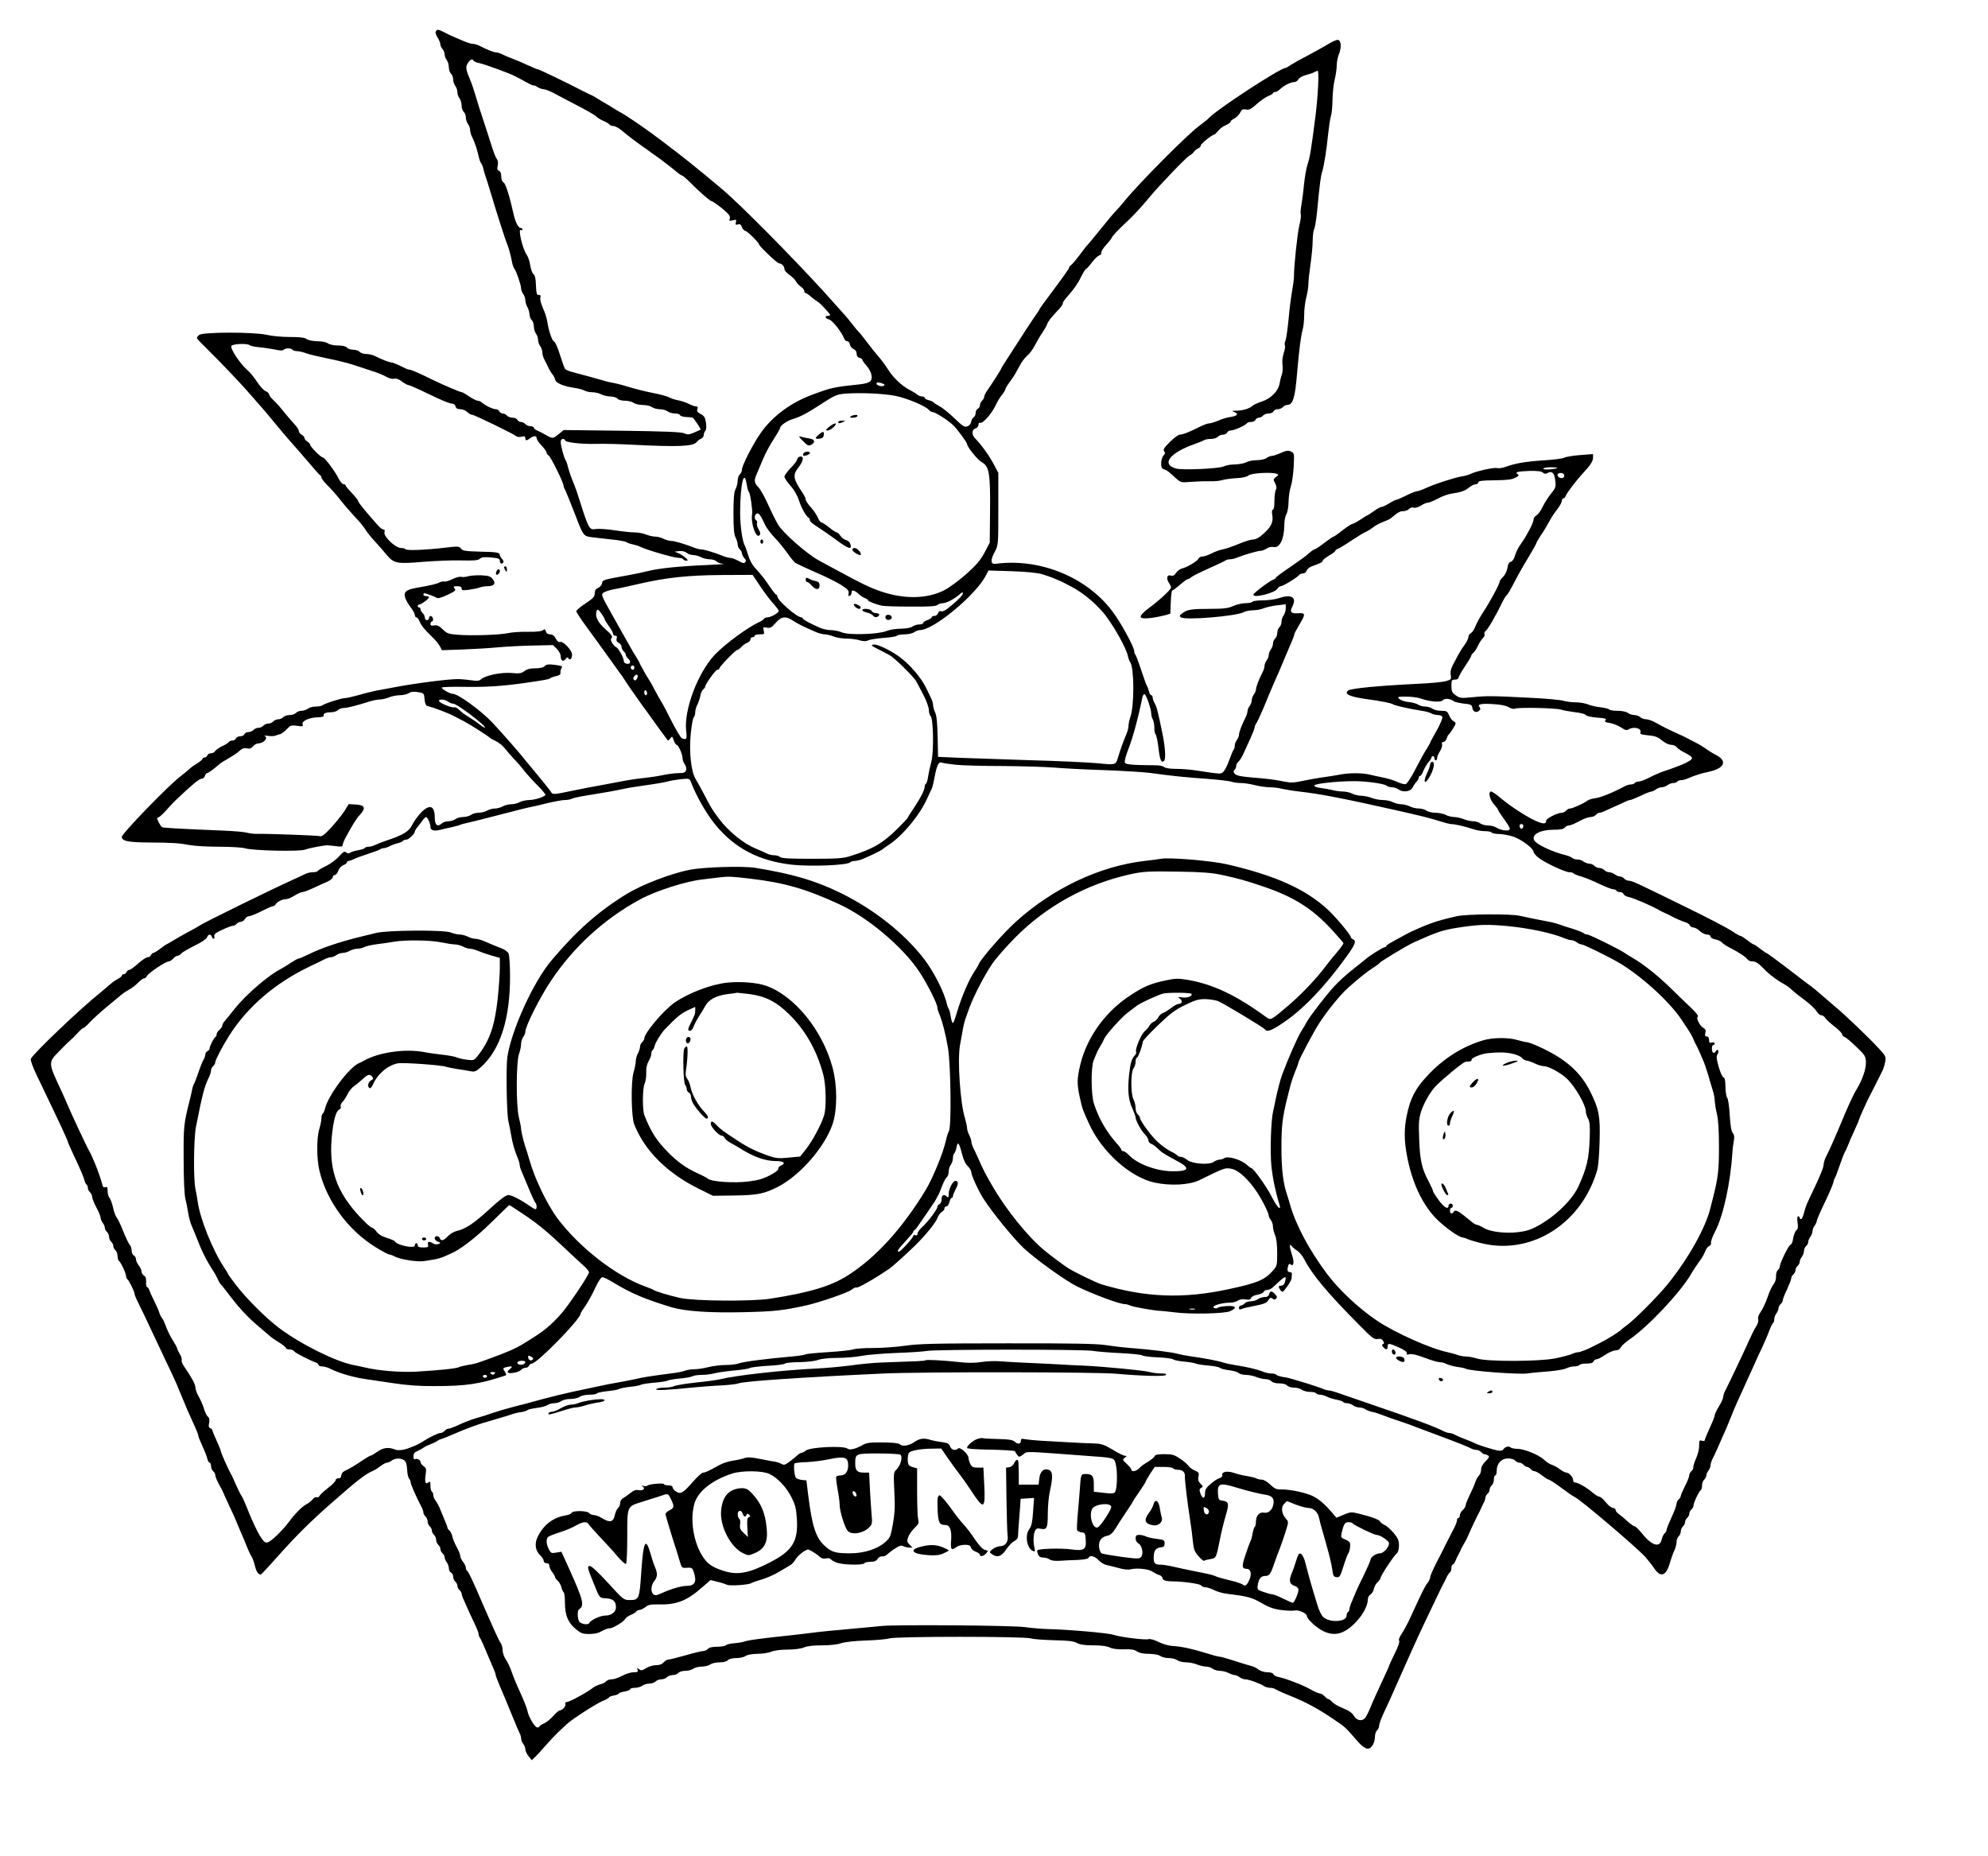 <?xml version="1.0" standalone="no"?>
<!DOCTYPE svg PUBLIC "-//W3C//DTD SVG 20010904//EN"
 "http://www.w3.org/TR/2001/REC-SVG-20010904/DTD/svg10.dtd">
<svg version="1.0" xmlns="http://www.w3.org/2000/svg"
 width="1404pt" height="1311pt" viewBox="0 0 1404 1311"
 preserveAspectRatio="xMidYMid meet">
<g transform="translate(0,1311) scale(0.1,-0.1)"
fill="#000000" stroke="none">
<path d="M3077 12886 c-3 -7 3 -26 14 -42 10 -16 19 -37 19 -47 0 -10 7 -25
15 -33 8 -9 15 -25 15 -37 0 -12 7 -31 15 -41 8 -11 15 -34 15 -52 0 -17 7
-37 15 -44 8 -7 15 -25 15 -39 0 -15 7 -36 15 -47 8 -10 15 -30 15 -44 0 -14
7 -34 15 -44 8 -11 15 -34 15 -52 0 -17 7 -37 15 -44 8 -7 15 -25 15 -39 0
-15 7 -36 15 -47 8 -10 15 -29 15 -41 0 -12 6 -34 14 -50 19 -38 36 -91 46
-135 4 -21 12 -43 17 -50 6 -7 13 -24 16 -38 3 -14 10 -38 16 -55 6 -16 22
-68 36 -115 44 -147 107 -344 116 -362 9 -19 27 -84 36 -133 3 -16 10 -36 16
-43 14 -18 46 -112 47 -138 0 -11 7 -29 15 -40 8 -10 15 -30 15 -44 0 -14 7
-36 15 -50 8 -14 14 -37 15 -51 0 -15 7 -32 15 -39 8 -7 15 -27 15 -44 0 -18
7 -41 15 -52 8 -10 15 -30 15 -44 0 -14 7 -34 15 -44 8 -11 15 -31 15 -44 0
-13 6 -36 14 -50 8 -15 17 -34 21 -42 8 -20 28 -55 42 -71 6 -8 12 -22 14 -32
5 -22 62 -46 134 -56 28 -4 60 -12 72 -19 12 -7 37 -12 56 -12 19 0 48 -7 63
-15 16 -8 45 -15 65 -15 20 0 42 -7 49 -15 7 -9 30 -15 54 -15 22 0 50 -7 60
-15 11 -8 40 -15 65 -15 25 0 55 -7 65 -15 11 -8 36 -15 55 -15 20 0 45 -7 55
-15 11 -8 34 -15 52 -15 18 0 34 -5 36 -11 2 -7 22 -13 43 -14 22 -1 43 -3 46
-4 7 -1 61 -83 57 -85 -2 -1 -22 -10 -46 -21 -36 -15 -46 -16 -70 -5 -20 9
-132 14 -439 18 l-412 5 -38 -31 c-42 -33 -38 -33 -113 10 -8 4 -25 12 -37 18
-13 5 -23 14 -23 20 0 5 -11 10 -24 10 -13 0 -29 7 -36 15 -7 8 -21 15 -32 15
-10 0 -21 7 -24 15 -4 8 -18 15 -34 15 -15 0 -33 7 -40 15 -7 8 -20 15 -30 15
-10 0 -20 7 -24 15 -3 8 -14 15 -25 15 -21 0 -76 27 -99 48 -7 6 -20 12 -29
12 -8 0 -35 14 -60 30 -24 17 -47 30 -51 30 -12 0 -143 56 -207 88 -89 44
-153 72 -165 72 -10 0 -19 4 -78 33 -19 9 -40 17 -47 17 -14 0 -66 20 -118 46
-16 8 -43 14 -62 14 -18 0 -38 7 -45 15 -7 8 -27 15 -45 15 -18 0 -38 7 -45
15 -8 10 -31 15 -64 15 -29 0 -59 7 -70 15 -12 9 -42 15 -75 15 -33 1 -64 7
-75 15 -14 11 -48 15 -120 15 -56 0 -128 7 -161 15 -90 21 -457 21 -479 -1 -9
-8 -16 -18 -16 -22 0 -3 35 -40 78 -82 98 -96 253 -260 313 -331 26 -29 57
-65 70 -80 13 -14 51 -59 84 -100 33 -40 82 -99 110 -130 27 -31 63 -71 79
-90 104 -122 132 -154 139 -157 4 -2 7 -9 7 -15 0 -7 20 -32 45 -57 25 -25 67
-72 92 -105 26 -33 71 -85 101 -117 30 -31 63 -71 74 -90 11 -18 41 -56 67
-83 25 -28 62 -69 81 -93 51 -61 72 -66 257 -50 87 7 209 12 272 10 89 -2 117
0 130 12 12 11 31 13 79 9 52 -5 62 -9 62 -24 0 -20 15 -26 25 -10 3 5 -2 16
-10 24 -8 9 -15 20 -15 26 0 19 -21 23 -141 25 -102 3 -122 6 -133 21 -12 17
-21 18 -112 7 -138 -16 -273 -22 -280 -11 -3 5 -18 9 -33 9 -39 0 -125 83
-116 111 4 12 2 19 -7 19 -7 0 -27 15 -42 33 -82 92 -136 158 -136 167 0 6
-20 31 -45 58 -25 26 -45 50 -45 55 0 4 -6 7 -14 7 -8 0 -24 19 -36 43 -29 56
-98 147 -111 147 -14 0 -89 76 -89 90 0 5 -9 15 -20 22 -11 7 -20 18 -20 25 0
7 -9 17 -20 23 -11 6 -20 18 -20 27 0 8 -12 27 -26 42 -14 14 -45 51 -70 81
-48 59 -51 62 -89 100 -14 13 -25 30 -25 36 0 6 -11 16 -25 22 -14 6 -41 36
-60 66 -19 29 -51 69 -73 87 -48 43 -116 145 -108 165 6 16 115 21 131 5 6 -5
37 -11 70 -14 33 -3 82 -11 109 -16 34 -8 53 -8 60 -1 13 13 53 13 61 0 3 -5
18 -10 33 -10 15 -1 45 -7 67 -16 22 -8 87 -23 145 -35 58 -11 139 -31 180
-44 41 -14 104 -34 140 -46 36 -11 80 -29 98 -40 19 -11 43 -17 55 -14 14 4
34 -3 56 -20 19 -14 40 -25 47 -25 7 0 72 -29 146 -65 73 -36 143 -65 156 -65
15 0 26 -7 29 -20 4 -14 14 -20 34 -20 16 0 38 -9 49 -20 11 -11 27 -20 36
-20 15 0 288 -133 311 -151 6 -6 23 -7 37 -3 20 5 26 2 26 -10 0 -20 9 -20 34
-1 26 19 46 19 46 0 0 -9 16 -32 35 -52 19 -20 35 -42 35 -49 0 -7 7 -17 15
-21 14 -8 105 -192 105 -213 0 -6 4 -18 10 -28 10 -20 22 -49 76 -187 52 -137
56 -142 112 -149 26 -3 89 -10 141 -16 52 -5 99 -14 105 -19 6 -5 27 -12 46
-16 19 -4 41 -11 50 -16 43 -22 238 -79 272 -79 15 0 30 -4 33 -10 3 -5 14
-10 22 -10 14 0 13 4 -5 20 -12 11 -34 26 -49 32 l-28 12 33 4 c21 2 40 -3 51
-12 10 -9 31 -16 47 -16 16 -1 40 -7 54 -15 14 -8 41 -14 61 -15 20 0 42 -7
49 -15 7 -8 29 -16 49 -17 20 -1 -36 -5 -124 -9 -190 -8 -335 -23 -413 -43
-31 -8 -88 -20 -127 -27 -188 -34 -190 -34 -193 -58 -2 -12 -14 -27 -28 -33
-17 -8 -24 -19 -24 -39 0 -23 -11 -35 -65 -71 -36 -23 -65 -48 -65 -55 0 -7
35 -60 78 -118 42 -58 111 -152 152 -210 41 -58 80 -111 85 -118 6 -7 15 -20
20 -29 18 -29 82 -122 131 -190 27 -36 56 -76 64 -88 26 -37 112 -155 116
-159 2 -3 10 4 18 14 12 17 14 16 24 -13 6 -18 15 -32 20 -32 12 0 42 -66 42
-93 0 -12 7 -33 16 -45 9 -13 13 -31 9 -42 -5 -16 -15 -20 -51 -20 -25 0 -75
-6 -112 -14 -37 -8 -98 -17 -137 -21 -38 -3 -115 -15 -170 -26 -55 -10 -125
-24 -155 -29 -30 -5 -102 -19 -160 -31 -164 -34 -155 -33 -172 -7 -8 12 -44
57 -79 99 -35 42 -76 91 -91 110 -44 56 -152 180 -238 273 -82 87 -245 206
-283 206 -20 0 -77 32 -77 44 0 4 75 7 168 5 146 -2 256 5 407 26 154 22 180
27 189 34 6 5 26 12 44 16 23 5 32 12 30 23 -1 10 1 23 6 30 11 18 9 19 -50
27 -40 5 -55 3 -67 -9 -10 -11 -34 -16 -67 -16 -36 0 -59 -6 -76 -19 -21 -17
-36 -19 -92 -14 -74 6 -184 -17 -214 -44 -14 -12 -28 -14 -65 -8 -27 4 -68 8
-93 9 -67 1 -297 -28 -450 -57 -47 -9 -107 -20 -135 -25 -27 -6 -83 -19 -122
-31 -40 -11 -83 -21 -95 -21 -25 0 -148 -39 -162 -52 -6 -4 -26 -8 -46 -8 -20
0 -45 -7 -56 -15 -10 -8 -31 -15 -45 -15 -15 0 -32 -7 -39 -15 -7 -8 -27 -15
-45 -15 -18 0 -38 -7 -45 -15 -7 -8 -23 -15 -35 -15 -12 0 -28 -7 -35 -15 -7
-8 -23 -15 -35 -15 -12 0 -28 -7 -35 -15 -7 -8 -23 -15 -35 -15 -12 0 -28 -7
-35 -15 -7 -8 -23 -15 -35 -15 -13 0 -25 -7 -29 -15 -3 -8 -16 -15 -30 -15
-13 0 -26 -7 -30 -15 -3 -8 -14 -15 -25 -15 -11 0 -23 -5 -26 -11 -4 -5 -17
-14 -28 -20 -33 -14 -61 -33 -70 -46 -4 -7 -17 -13 -28 -13 -11 0 -22 -7 -25
-15 -4 -8 -12 -15 -20 -15 -8 0 -14 -4 -14 -9 0 -5 -17 -19 -37 -32 -21 -12
-42 -27 -48 -33 -5 -6 -40 -35 -77 -64 -89 -70 -408 -400 -408 -422 0 -30 44
-39 192 -40 167 -1 211 -4 293 -19 33 -6 125 -11 205 -11 80 0 161 -5 180 -11
54 -17 381 -24 422 -10 32 12 143 33 163 31 6 0 31 -3 58 -6 36 -5 47 -3 47 7
0 8 6 25 13 39 52 98 83 149 109 176 44 47 35 68 -28 72 l-52 3 -29 -48 c-17
-26 -59 -79 -93 -116 -50 -54 -68 -67 -84 -62 -19 5 -373 18 -451 16 -16 0
-45 4 -65 9 -19 5 -93 11 -165 14 -334 14 -424 19 -432 25 -4 3 -15 19 -23 35
-13 26 -13 30 0 34 8 3 33 26 55 51 22 25 51 56 65 69 118 112 166 152 183
152 10 0 21 9 24 20 3 11 10 20 15 20 9 0 50 30 88 64 8 7 38 26 65 41 28 16
62 39 76 52 20 18 33 22 52 18 19 -5 30 -1 44 14 9 12 27 21 38 21 39 1 72 42
43 53 -7 3 4 3 24 0 20 -3 45 -2 55 2 10 5 23 9 28 9 11 1 37 21 63 49 13 14
26 16 61 11 38 -6 43 -5 38 10 -9 23 44 48 105 50 32 1 47 5 44 13 -6 14 16
23 56 23 16 0 36 7 44 15 9 8 27 15 41 15 25 0 88 16 183 46 25 8 58 14 73 14
15 0 44 7 64 15 19 8 54 15 77 15 23 0 51 7 63 15 15 10 32 12 64 7 43 -7 44
-8 47 -50 2 -24 9 -44 15 -46 56 -15 159 -54 200 -77 10 -5 37 -20 60 -31 42
-22 178 -108 187 -119 3 -3 22 -14 42 -23 20 -10 48 -32 61 -49 14 -18 42 -50
63 -73 22 -22 57 -62 78 -90 22 -27 65 -75 97 -106 31 -31 54 -60 51 -63 -16
-16 -78 -35 -116 -35 -22 -1 -52 -7 -66 -15 -14 -8 -41 -15 -60 -15 -19 0 -46
-7 -60 -15 -14 -8 -38 -15 -55 -15 -16 0 -41 -7 -55 -15 -14 -8 -41 -15 -60
-15 -19 0 -44 -7 -54 -15 -11 -8 -36 -15 -55 -15 -20 0 -45 -7 -55 -15 -11 -8
-33 -15 -50 -15 -16 0 -37 -7 -47 -16 -30 -27 -49 -11 -49 44 0 83 -37 95 -98
32 -21 -23 -49 -61 -61 -85 -24 -48 -62 -71 -181 -111 -30 -10 -66 -24 -80
-31 -14 -7 -35 -13 -47 -13 -12 0 -24 -4 -27 -9 -4 -5 -25 -12 -49 -16 -23 -4
-48 -12 -54 -17 -9 -7 -18 -7 -28 2 -12 10 -21 5 -52 -29 -20 -23 -60 -52 -89
-66 -29 -14 -56 -30 -59 -35 -3 -6 -20 -10 -37 -10 -16 0 -42 -6 -56 -14 -15
-7 -43 -21 -62 -29 -169 -76 -660 -317 -683 -335 -7 -5 -43 -26 -82 -46 -38
-21 -83 -46 -100 -57 -16 -10 -37 -22 -45 -26 -8 -3 -31 -19 -51 -35 -20 -15
-41 -28 -47 -28 -5 0 -12 -7 -16 -15 -3 -8 -13 -15 -23 -15 -10 0 -40 -20 -68
-45 -27 -25 -56 -45 -63 -45 -7 0 -15 -7 -18 -15 -4 -8 -12 -15 -20 -15 -8 0
-14 -4 -14 -10 0 -5 -14 -17 -31 -25 -16 -9 -38 -24 -47 -33 -10 -9 -42 -36
-71 -60 -140 -111 -486 -441 -494 -471 -2 -10 14 -56 36 -102 99 -207 130
-271 177 -371 27 -59 50 -110 50 -114 0 -4 13 -34 29 -68 55 -117 81 -176 87
-201 3 -14 10 -28 15 -31 5 -3 9 -13 9 -23 0 -10 7 -24 15 -31 8 -7 15 -21 15
-31 0 -11 14 -45 30 -76 17 -31 30 -63 30 -72 0 -10 7 -26 15 -37 8 -10 15
-26 15 -35 0 -9 7 -22 15 -29 8 -7 15 -23 15 -35 0 -12 7 -28 15 -35 8 -7 15
-20 15 -30 0 -10 7 -23 15 -30 8 -7 15 -25 15 -41 0 -15 4 -30 9 -33 13 -8 51
-89 51 -109 0 -9 4 -18 9 -21 11 -7 51 -88 51 -104 0 -7 13 -38 29 -70 16 -31
45 -91 64 -132 56 -120 146 -310 177 -375 16 -33 43 -96 60 -140 35 -85 53
-127 94 -216 14 -31 26 -61 26 -67 0 -7 13 -40 29 -74 16 -35 32 -75 35 -91 4
-15 11 -27 16 -27 6 0 10 -11 10 -24 0 -13 7 -29 15 -36 8 -7 15 -19 15 -27 0
-13 15 -48 41 -93 5 -8 12 -22 15 -30 3 -8 19 -44 36 -80 17 -36 37 -80 45
-97 13 -33 31 -75 57 -135 8 -18 22 -53 32 -78 10 -25 23 -52 29 -60 6 -8 17
-37 24 -65 11 -45 24 -64 42 -65 4 0 53 53 110 117 134 151 236 253 383 382
186 164 244 209 296 232 14 5 39 21 57 35 17 13 38 24 45 24 8 0 23 7 34 15
24 18 65 19 88 2 13 -9 19 -29 21 -66 1 -29 8 -58 14 -64 6 -6 11 -18 11 -26
0 -14 40 -104 76 -173 8 -14 14 -33 14 -41 0 -8 7 -20 15 -27 8 -7 15 -23 15
-35 0 -12 7 -28 15 -35 8 -7 15 -20 15 -30 0 -10 7 -23 15 -30 8 -7 15 -23 15
-35 0 -12 7 -28 15 -35 8 -7 15 -20 15 -30 0 -10 7 -23 15 -30 8 -7 15 -20 15
-29 0 -9 7 -25 15 -35 8 -11 15 -30 15 -43 0 -13 7 -26 15 -29 8 -4 15 -16 15
-29 0 -12 7 -28 15 -35 8 -7 15 -20 15 -30 0 -10 7 -23 15 -30 8 -7 15 -18 15
-25 0 -8 6 -26 14 -42 7 -15 20 -44 28 -63 8 -19 29 -64 46 -100 18 -36 32
-72 32 -81 0 -8 4 -19 9 -25 4 -5 25 -49 45 -99 21 -49 44 -104 52 -122 8 -17
14 -35 14 -41 0 -5 13 -40 29 -78 17 -38 53 -125 81 -194 28 -69 55 -133 60
-142 6 -10 10 -26 10 -36 0 -10 7 -27 15 -38 8 -10 15 -28 15 -39 0 -11 10
-33 23 -48 l22 -28 25 24 c14 13 48 50 75 82 28 32 68 74 89 94 22 20 49 45
60 56 35 33 204 142 251 162 25 10 45 21 45 25 0 4 16 10 35 14 19 3 35 10 35
14 0 4 18 10 40 14 22 3 40 11 40 16 0 6 15 10 33 10 18 0 42 7 53 15 10 8 33
15 50 15 17 0 37 7 44 15 7 8 25 15 40 15 15 0 33 7 40 15 7 8 25 15 40 15 15
0 33 7 40 15 7 8 29 15 49 15 21 0 46 7 57 15 10 8 37 15 60 15 22 0 49 7 60
15 10 8 40 15 65 15 29 0 51 6 59 15 8 9 30 15 59 15 26 0 56 7 67 15 12 9 43
14 82 15 34 0 79 7 99 15 21 9 67 15 115 15 47 0 93 6 115 15 23 10 68 15 129
15 57 0 108 6 131 14 23 9 93 17 173 20 74 2 151 9 170 15 48 15 952 15 1000
0 19 -6 94 -11 165 -13 99 -2 137 -6 160 -19 22 -12 54 -17 116 -17 56 0 96
-5 116 -15 20 -10 54 -14 99 -13 52 2 76 -2 94 -15 16 -11 44 -17 85 -17 37
-1 67 -6 79 -15 11 -8 38 -15 60 -15 23 0 50 -7 60 -15 11 -8 39 -15 62 -15
23 0 58 -7 77 -15 20 -8 49 -15 64 -15 15 0 37 -7 47 -15 11 -8 34 -15 52 -15
17 0 45 -7 60 -15 16 -8 36 -15 44 -15 8 0 24 -7 34 -15 11 -8 29 -15 40 -15
24 0 103 -28 131 -47 11 -7 31 -13 45 -13 14 0 30 -4 35 -9 6 -4 51 -25 101
-45 119 -48 203 -93 321 -174 71 -47 77 -53 152 -140 60 -69 88 -78 115 -37 9
13 16 40 16 58 0 19 7 40 15 47 8 7 15 22 15 34 0 11 14 50 31 86 17 36 37 79
44 95 45 101 58 130 100 225 104 233 109 243 215 465 34 72 66 137 71 145 5 8
13 25 18 37 6 11 15 24 20 28 6 3 11 17 11 31 0 13 4 24 9 24 5 0 14 12 20 27
6 16 15 35 20 43 5 8 12 22 15 30 3 8 10 23 16 32 5 10 15 26 20 35 6 10 13
25 16 33 10 25 66 144 75 160 5 8 12 22 15 30 3 8 12 27 20 42 8 14 14 33 14
41 0 8 7 20 15 27 8 7 15 20 15 30 0 10 7 23 15 30 8 7 15 25 15 41 0 16 5 29
10 29 6 0 10 15 10 34 0 50 33 86 80 86 21 0 43 -6 50 -15 7 -8 20 -15 30 -15
10 0 23 -7 30 -15 7 -8 18 -15 25 -15 7 0 18 -7 25 -15 7 -8 19 -15 27 -15 8
0 32 -13 53 -30 21 -16 42 -30 48 -30 6 0 46 -26 89 -58 43 -32 85 -61 93 -64
36 -14 436 -354 500 -424 19 -22 46 -56 60 -77 47 -71 86 -59 113 35 10 35 25
76 33 91 7 16 14 41 14 57 0 15 7 33 15 40 8 7 15 23 15 35 0 12 7 28 15 35 8
7 15 20 15 30 0 10 7 23 15 30 8 7 15 20 15 30 0 10 7 23 15 30 8 7 15 19 15
28 0 19 38 100 51 108 5 3 9 18 9 33 0 16 7 34 15 41 8 7 15 20 15 29 0 9 7
25 15 35 8 11 15 28 15 37 0 10 6 30 14 46 8 15 21 44 30 63 8 19 28 64 44
100 17 36 41 94 55 130 24 61 46 111 119 270 16 36 39 85 50 110 11 25 34 77
53 115 18 39 41 92 50 118 10 26 22 50 26 53 5 3 9 15 9 27 0 12 7 31 15 41 8
11 15 27 15 37 0 9 7 22 15 29 8 7 15 19 15 26 0 8 13 43 30 77 16 35 30 71
30 79 0 9 7 21 15 28 8 7 15 20 15 30 0 10 7 23 15 30 8 7 15 20 15 29 0 9 7
25 15 35 8 11 15 30 15 42 0 12 7 27 15 34 8 7 15 20 15 29 0 10 7 26 15 37 8
10 15 28 15 39 0 11 7 29 15 39 8 11 15 26 15 33 0 7 24 63 54 125 30 62 58
127 62 143 4 17 10 35 14 40 4 6 19 46 34 90 15 44 31 84 35 90 4 5 14 26 21
45 7 19 28 68 47 108 18 40 33 75 33 78 0 6 53 124 69 154 5 9 25 49 46 90 20
41 43 86 50 100 7 14 15 42 19 62 6 35 3 41 -47 95 -67 73 -235 234 -306 293
-30 25 -73 62 -97 83 -23 21 -56 48 -72 60 -17 12 -94 70 -171 130 -77 59
-143 107 -147 107 -3 0 -23 14 -44 30 -21 17 -41 30 -45 30 -4 0 -24 13 -45
30 -21 16 -42 30 -48 30 -5 0 -34 16 -63 36 -30 20 -164 90 -299 156 -377 185
-404 198 -427 198 -11 0 -26 7 -33 15 -7 8 -20 15 -29 15 -10 0 -26 7 -37 15
-10 8 -29 15 -40 15 -12 0 -27 7 -34 15 -7 8 -23 15 -35 15 -12 0 -28 7 -35
15 -7 8 -22 15 -34 15 -12 0 -31 7 -42 15 -10 8 -30 15 -45 15 -14 0 -30 5
-36 11 -6 6 -26 14 -44 19 -71 17 -155 52 -201 83 -67 45 -5 97 114 97 46 0
69 4 78 15 7 8 19 15 27 15 8 0 27 6 41 13 15 8 42 21 60 30 19 9 44 17 57 17
12 0 28 7 35 15 7 8 18 15 25 15 8 0 26 6 42 14 15 7 46 21 68 31 22 9 53 23
68 31 16 8 33 14 39 14 6 0 40 14 75 30 34 17 69 30 76 30 6 0 21 7 31 15 11
8 29 15 41 15 12 0 30 7 41 15 10 8 29 15 41 15 12 0 25 5 28 10 3 6 15 10 27
10 11 0 34 6 51 14 47 20 86 33 147 46 108 24 130 75 51 117 -24 12 -58 33
-75 46 -17 12 -51 33 -76 45 -25 13 -52 27 -60 31 -8 5 -31 16 -50 24 -73 33
-126 59 -165 82 -22 13 -53 24 -68 25 -16 0 -35 7 -43 15 -9 8 -27 15 -42 15
-15 0 -36 7 -46 15 -12 9 -42 15 -72 15 -29 0 -55 4 -59 9 -3 5 -31 12 -63 16
-31 3 -72 13 -90 21 -18 7 -56 14 -85 14 -29 0 -68 5 -87 11 -19 6 -125 16
-235 21 -269 14 -306 14 -407 4 -80 -8 -88 -7 -117 13 -27 19 -31 29 -31 67 0
40 2 44 25 44 14 0 25 6 25 13 0 7 20 43 45 80 25 37 45 71 45 76 0 5 7 14 15
21 9 7 23 29 32 49 9 20 25 44 35 54 10 10 15 23 12 29 -4 6 0 16 8 22 16 11
78 120 117 202 11 23 24 45 29 48 6 3 24 33 42 67 44 84 64 121 121 215 27 45
49 85 49 89 0 4 14 27 30 52 17 24 39 61 50 81 28 51 41 71 73 113 15 20 27
44 27 53 0 9 5 16 10 16 6 0 14 8 17 18 7 20 78 113 120 158 55 58 73 87 73
112 l0 25 -92 -7 c-50 -4 -101 -12 -112 -19 -12 -6 -75 -14 -141 -18 -128 -8
-204 -21 -272 -46 -22 -8 -50 -12 -61 -9 -20 7 -153 -23 -189 -42 -10 -5 -36
-13 -58 -16 -57 -10 -190 -53 -253 -82 -29 -13 -59 -24 -68 -24 -8 0 -41 -13
-74 -30 -33 -16 -64 -30 -70 -30 -6 0 -28 -11 -50 -25 -22 -14 -46 -25 -53
-25 -8 0 -33 -13 -55 -30 -23 -16 -44 -30 -46 -30 -3 0 -25 -13 -49 -30 -25
-16 -50 -30 -57 -30 -6 0 -37 -20 -69 -45 -31 -25 -60 -45 -64 -45 -4 0 -33
-20 -66 -45 -32 -25 -63 -45 -68 -45 -5 0 -22 -12 -39 -27 -16 -16 -76 -59
-132 -97 -56 -38 -102 -72 -102 -76 0 -4 -8 -10 -17 -13 -26 -9 -136 -91 -141
-105 -10 -30 152 9 170 41 5 9 15 17 23 17 16 0 120 64 130 80 3 5 15 10 27
10 11 0 22 8 25 19 3 11 19 25 36 31 68 25 77 30 77 39 0 6 20 22 45 37 25 14
45 29 45 34 0 4 8 10 18 14 9 3 51 28 92 56 41 27 86 55 100 61 14 6 39 21 57
35 18 14 51 31 73 39 22 8 45 19 52 25 51 42 64 50 88 50 15 0 33 7 40 15 8 9
21 13 32 10 10 -4 33 2 52 14 18 12 41 21 50 21 9 0 41 13 71 29 29 16 71 31
92 34 69 10 98 20 126 43 16 13 37 24 48 24 10 0 19 6 19 13 0 11 26 14 115
15 85 1 123 5 146 18 24 12 29 18 18 24 -24 15 -3 21 81 24 59 1 87 -2 96 -12
9 -9 19 -10 30 -4 33 19 51 3 57 -50 6 -47 4 -53 -30 -95 -20 -24 -46 -66 -59
-93 -12 -26 -32 -53 -43 -60 -12 -6 -21 -19 -21 -30 0 -22 -50 -117 -92 -175
-16 -22 -33 -57 -39 -78 -6 -24 -18 -41 -29 -44 -13 -3 -21 -18 -25 -46 -4
-23 -18 -50 -31 -62 -13 -12 -24 -28 -24 -34 0 -17 -74 -153 -120 -221 -20
-31 -43 -73 -51 -94 -7 -21 -22 -42 -31 -47 -10 -5 -18 -18 -18 -28 0 -10 -13
-36 -28 -57 -16 -21 -35 -52 -44 -69 -9 -16 -25 -48 -37 -70 -15 -28 -20 -50
-16 -72 5 -30 3 -33 -32 -43 -21 -7 -117 -16 -213 -20 -267 -13 -459 -32 -478
-46 -32 -24 5 -43 113 -59 135 -19 188 -30 204 -40 15 -9 119 -32 196 -44 28
-4 60 -12 72 -19 12 -7 33 -12 48 -12 14 0 28 -6 31 -14 3 -8 -15 -50 -40 -95
-25 -44 -46 -83 -46 -86 0 -3 -11 -22 -24 -43 -14 -20 -49 -84 -79 -142 -32
-63 -61 -106 -71 -108 -9 -2 -36 5 -59 16 -23 11 -69 25 -102 31 -33 7 -76 16
-95 21 -52 12 -148 12 -210 -1 -30 -6 -84 -14 -120 -19 -36 -5 -99 -16 -140
-25 -59 -13 -86 -14 -125 -6 -78 16 -122 21 -233 30 -74 6 -108 13 -120 24
-13 13 -13 20 -4 29 7 7 12 20 12 29 0 9 7 22 16 30 9 7 25 33 36 58 11 25 33
74 49 108 16 35 29 68 29 76 0 7 6 21 14 32 7 11 30 61 51 110 20 50 44 106
52 125 8 19 21 50 29 67 16 35 37 84 58 135 30 71 36 85 55 130 12 26 21 51
21 57 0 5 16 36 35 68 46 76 45 85 -5 82 -52 -4 -64 8 -44 46 34 66 -4 91 -93
61 -26 -9 -77 -16 -114 -16 -37 0 -71 -4 -74 -10 -3 -5 -26 -10 -49 -10 -24 0
-63 -9 -87 -20 -36 -16 -66 -20 -160 -20 -136 0 -166 -5 -199 -31 -21 -16 -23
-20 -10 -29 31 -22 386 8 442 36 15 8 45 14 68 14 22 0 56 6 74 14 18 7 61 17
94 21 l62 7 0 -29 c0 -16 -7 -38 -15 -49 -8 -10 -15 -31 -15 -45 0 -15 -7 -32
-15 -39 -8 -7 -15 -25 -15 -40 0 -15 -7 -33 -15 -40 -8 -7 -15 -22 -15 -34 0
-12 -7 -31 -15 -42 -8 -10 -15 -28 -15 -39 0 -11 -7 -29 -15 -39 -8 -11 -15
-28 -15 -39 0 -10 -6 -31 -14 -45 -26 -51 -46 -103 -46 -120 0 -9 -7 -26 -15
-36 -8 -11 -15 -29 -15 -41 0 -12 -7 -30 -15 -41 -8 -10 -15 -27 -15 -36 0 -9
-6 -29 -14 -45 -28 -56 -46 -104 -46 -121 0 -10 -7 -27 -15 -38 -8 -10 -15
-28 -15 -39 0 -12 -4 -25 -8 -30 -5 -6 -19 -39 -32 -75 -12 -36 -31 -72 -41
-81 -18 -17 -16 -17 -194 10 -38 6 -102 11 -140 11 -43 0 -76 5 -84 13 -6 6
-31 12 -54 12 -180 2 -218 5 -223 20 -4 9 7 50 24 93 32 81 71 226 99 365 3
15 10 26 16 24 12 -4 46 -102 47 -135 0 -13 5 -33 12 -45 6 -12 10 -37 10 -56
-1 -19 3 -40 9 -48 6 -7 15 -50 20 -95 10 -86 21 -110 40 -91 14 14 7 106 -15
208 -31 148 -37 171 -51 197 -8 14 -15 33 -15 42 0 9 -4 16 -10 16 -5 0 -13
12 -16 28 -4 15 -10 32 -14 37 -4 6 -22 55 -40 110 -18 55 -37 104 -41 110 -5
5 -9 17 -9 26 0 29 -95 203 -154 281 -182 243 -514 378 -826 336 -35 -4 -37
26 -5 85 25 48 25 49 25 303 l0 255 -36 67 c-33 61 -84 131 -126 174 -28 28
-27 64 2 73 11 3 20 15 20 25 0 12 5 17 13 14 18 -6 80 64 108 123 12 26 33
61 46 76 13 16 23 33 23 38 0 6 12 26 26 45 15 19 34 48 43 63 9 16 26 47 38
69 12 22 34 49 48 61 15 11 39 44 54 73 15 29 39 70 54 91 14 21 29 47 32 58
7 20 27 46 83 105 18 19 30 39 28 43 -3 4 17 32 45 62 27 30 64 82 80 117 17
34 34 62 38 62 4 0 22 20 41 45 18 25 42 47 52 51 11 3 17 11 15 18 -3 7 12
32 34 56 21 23 39 46 39 49 0 8 51 63 95 103 47 42 117 117 171 183 69 84 266
289 285 297 9 4 23 15 30 25 8 11 22 22 32 26 9 3 17 12 17 20 0 12 82 77 96
77 4 0 15 12 27 26 11 15 35 33 54 40 18 8 33 19 33 24 0 6 12 16 26 22 14 7
32 25 41 41 12 24 19 28 42 24 22 -5 37 2 77 39 27 24 64 49 82 56 17 7 32 16
32 20 0 4 7 8 15 8 8 0 24 9 34 19 26 26 75 51 100 51 11 0 25 9 31 20 6 11
29 24 53 30 23 6 50 15 59 20 10 6 20 10 23 10 12 0 3 -176 -15 -320 -30 -234
-39 -290 -55 -338 -9 -24 -20 -89 -26 -144 -5 -55 -14 -122 -19 -149 -5 -27
-7 -55 -4 -64 3 -8 -1 -43 -10 -77 -14 -58 -39 -294 -38 -363 0 -16 -6 -61
-13 -100 -7 -38 -19 -128 -25 -200 -7 -71 -17 -140 -22 -152 -6 -11 -7 -26 -4
-32 4 -6 0 -30 -8 -54 -9 -26 -12 -60 -9 -85 3 -23 1 -54 -5 -69 -6 -16 -13
-44 -16 -64 -9 -51 -61 -104 -125 -125 -29 -9 -59 -23 -67 -31 -18 -18 -68
-33 -114 -34 -33 0 -33 -1 -11 -10 32 -13 17 -28 -35 -35 -21 -3 -58 -14 -81
-25 -24 -10 -52 -19 -63 -19 -11 0 -44 -12 -73 -27 -60 -31 -115 -53 -137 -53
-9 0 -39 -23 -68 -51 -41 -41 -50 -55 -41 -66 9 -10 8 -18 -5 -31 -9 -10 -16
-35 -16 -55 0 -27 5 -37 21 -42 21 -7 30 -13 86 -65 32 -28 35 -29 105 -23 40
3 100 5 132 4 33 -1 74 3 90 9 17 5 61 11 98 13 43 2 74 9 85 19 19 17 163 25
198 12 16 -6 15 -9 -4 -23 -19 -15 -20 -18 -6 -44 10 -21 12 -34 5 -47 -6 -10
-10 -46 -10 -79 0 -37 -4 -61 -11 -61 -7 0 -8 -14 -4 -39 8 -49 -8 -83 -65
-133 -27 -25 -51 -38 -70 -38 -15 0 -61 -14 -101 -31 -41 -17 -92 -35 -114
-39 -22 -4 -58 -17 -80 -29 -21 -11 -50 -21 -62 -21 -13 0 -26 -7 -29 -15 -7
-17 -79 -61 -117 -70 -14 -4 -33 -18 -42 -31 -11 -18 -22 -23 -36 -19 -27 9
-35 -19 -15 -50 9 -13 16 -29 16 -34 0 -14 -73 -83 -152 -142 -85 -64 -83 -84
5 -74 34 4 79 13 102 19 l40 12 3 82 c2 45 6 82 11 82 4 0 29 18 54 40 25 22
50 40 55 40 6 0 17 6 24 13 7 7 63 35 123 62 61 27 114 52 120 57 5 4 19 8 32
8 12 0 37 6 55 14 44 18 140 46 162 46 9 0 28 7 41 16 14 9 34 14 45 11 46
-12 79 52 80 158 0 28 7 61 15 75 8 14 15 53 15 90 1 36 8 83 16 105 8 22 17
84 20 138 5 95 4 97 -19 108 -20 9 -34 7 -72 -10 -26 -12 -55 -21 -64 -21 -10
0 -26 -7 -37 -15 -10 -8 -41 -15 -69 -15 -27 0 -61 -7 -75 -15 -14 -8 -49 -14
-78 -15 -29 0 -65 -6 -80 -14 -33 -16 -290 -28 -337 -15 -108 30 -43 113 135
174 30 11 59 23 65 27 5 4 26 8 46 8 20 0 42 7 49 15 7 8 23 15 37 15 13 0 26
7 29 15 4 8 15 15 27 15 23 0 104 36 113 51 3 5 16 9 30 9 14 0 27 7 30 15 4
8 14 15 24 15 10 0 23 7 30 15 7 8 25 15 40 15 16 0 30 7 34 15 3 8 16 15 29
15 14 0 30 7 37 15 7 8 20 15 30 15 40 0 56 49 70 225 14 162 27 263 39 305 6
19 11 66 11 105 0 38 7 95 15 125 8 30 15 73 15 96 0 22 7 85 15 140 8 54 15
127 15 162 0 35 5 72 10 83 6 10 15 65 21 122 19 202 26 253 37 287 13 43 31
157 42 270 5 47 13 101 19 120 6 19 11 71 11 115 1 44 7 107 15 140 8 33 15
79 15 102 0 24 7 60 16 82 19 48 15 95 -7 99 -10 2 -46 -14 -80 -36 -35 -21
-98 -55 -139 -77 -41 -21 -91 -49 -110 -61 -19 -13 -38 -24 -42 -24 -37 0
-493 -298 -543 -356 -5 -6 -37 -31 -70 -56 -90 -68 -424 -405 -523 -527 -20
-25 -48 -57 -62 -71 -14 -14 -61 -70 -105 -125 -44 -55 -85 -104 -91 -110 -6
-5 -33 -39 -59 -75 -27 -36 -55 -69 -62 -73 -7 -4 -13 -12 -13 -18 0 -5 -47
-72 -105 -149 -58 -77 -105 -142 -105 -145 0 -3 -5 -11 -10 -18 -6 -7 -41 -59
-79 -117 -37 -58 -93 -144 -124 -192 -32 -48 -57 -89 -57 -92 0 -5 -66 -108
-101 -158 -10 -15 -19 -34 -19 -41 0 -8 -7 -20 -15 -27 -8 -7 -15 -21 -15 -32
0 -10 -7 -21 -15 -24 -8 -4 -15 -17 -15 -30 0 -12 -6 -27 -14 -31 -8 -4 -16
-19 -18 -32 -2 -14 -13 -27 -26 -32 -20 -8 -33 0 -91 56 -37 36 -85 75 -107
86 -21 12 -41 25 -44 29 -3 4 -17 10 -32 14 -16 3 -28 11 -28 16 0 6 -9 10
-19 10 -11 0 -26 6 -33 13 -7 6 -30 21 -51 31 -57 30 -116 84 -154 144 -19 30
-49 71 -67 91 -18 20 -54 65 -81 101 -27 36 -54 70 -60 75 -7 6 -27 30 -46 55
-19 24 -41 52 -49 60 -8 9 -46 52 -85 95 -180 204 -536 570 -725 745 -58 55
-282 239 -375 310 -39 30 -85 65 -101 77 -102 79 -260 188 -309 213 -11 6 -33
19 -50 30 -16 11 -39 24 -50 30 -11 6 -33 19 -50 30 -16 11 -37 23 -45 26 -8
3 -35 17 -60 29 -105 55 -312 155 -321 155 -5 0 -37 13 -71 29 -35 16 -83 37
-108 46 -25 9 -58 23 -73 31 -16 8 -35 14 -44 14 -15 0 -65 19 -116 46 -16 8
-37 14 -47 14 -11 0 -36 7 -57 16 -21 9 -54 23 -73 31 -19 8 -52 23 -72 34
-44 23 -54 24 -61 5z m268 -205 c3 -5 20 -13 38 -16 43 -10 215 -72 252 -92
17 -8 54 -28 83 -44 28 -16 52 -26 52 -23 0 4 11 -1 25 -10 13 -9 33 -16 44
-16 11 0 44 -13 73 -28 29 -16 103 -55 165 -87 62 -32 122 -66 133 -77 11 -11
36 -26 55 -33 18 -8 36 -19 40 -25 3 -5 15 -10 27 -10 11 0 37 -13 57 -30 69
-57 87 -70 201 -151 63 -44 138 -101 167 -125 28 -24 55 -44 60 -44 5 0 33
-24 61 -52 54 -56 137 -128 146 -128 9 0 70 -44 104 -76 24 -22 31 -36 26 -49
-6 -16 -4 -17 21 -11 25 6 27 5 22 -14 -4 -17 -2 -20 14 -15 14 5 21 0 29 -19
5 -14 15 -26 23 -26 12 0 97 -83 97 -95 0 -12 129 -135 142 -135 19 0 38 -20
38 -41 0 -9 16 -27 35 -40 19 -13 40 -34 46 -46 7 -13 23 -30 36 -38 12 -9 23
-22 23 -30 0 -8 4 -15 10 -15 5 0 24 -13 42 -29 18 -15 38 -30 43 -32 6 -2 30
-25 54 -51 38 -42 41 -48 22 -48 -29 0 -26 -18 4 -26 24 -6 90 -90 108 -137 3
-9 13 -17 21 -17 8 0 16 -10 18 -22 2 -13 13 -27 26 -33 14 -6 22 -18 22 -33
0 -15 7 -26 20 -29 11 -3 20 -9 20 -14 0 -4 14 -24 30 -42 34 -40 46 -85 28
-108 -8 -10 -36 -19 -73 -23 -191 -20 -201 -23 -340 -74 -153 -57 -284 -155
-366 -275 -54 -78 -129 -226 -129 -253 0 -12 -7 -27 -15 -34 -8 -7 -15 -27
-15 -44 0 -17 -7 -44 -15 -60 -11 -21 -15 -64 -15 -171 0 -107 4 -150 15 -171
8 -16 15 -39 15 -50 0 -12 7 -27 15 -34 8 -7 15 -19 15 -28 0 -8 8 -24 17 -34
12 -14 14 -21 5 -30 -8 -8 -20 -5 -47 11 -20 11 -45 21 -57 21 -11 0 -34 6
-51 13 -55 23 -134 47 -156 47 -11 0 -35 6 -53 14 -58 23 -135 46 -159 46 -13
0 -37 7 -53 15 -15 8 -41 15 -57 15 -17 0 -46 7 -66 15 -19 8 -56 15 -82 15
-25 0 -89 7 -141 15 -52 8 -111 12 -132 9 -47 -8 -50 -1 -119 216 -11 36 -26
79 -33 95 -19 44 -37 96 -46 131 -4 18 -11 38 -16 45 -12 19 -33 98 -34 127 0
13 6 22 15 22 8 0 15 -4 15 -9 0 -15 110 -28 215 -26 55 2 174 -1 265 -6 320
-16 425 -12 450 19 8 10 23 21 33 25 9 3 17 15 17 25 0 10 5 23 11 29 7 7 9
28 5 57 -6 38 -13 49 -37 62 -23 11 -29 20 -24 35 5 13 2 19 -10 19 -9 0 -32
8 -53 19 -20 10 -55 21 -77 25 -22 4 -49 13 -60 20 -11 7 -63 21 -115 31 -52
10 -126 29 -165 41 -38 12 -88 25 -110 29 -22 4 -51 10 -65 15 -34 10 -164 46
-222 61 -26 6 -52 17 -57 23 -5 6 -21 51 -36 99 -15 49 -33 91 -41 94 -15 5
-39 76 -49 143 -4 25 -18 68 -31 95 -13 29 -21 60 -18 72 4 16 1 21 -11 20
-14 -2 -17 9 -20 67 -1 49 -7 73 -18 81 -8 6 -18 33 -22 60 -4 28 -15 62 -26
77 -29 41 -63 188 -40 174 6 -4 11 -2 11 3 0 6 -6 11 -13 11 -16 0 -36 39 -48
90 -30 135 -58 224 -73 232 -10 5 -16 22 -16 42 0 22 -6 36 -16 40 -12 4 -14
14 -9 36 4 20 2 37 -6 47 -7 8 -23 47 -35 87 -12 39 -38 118 -57 176 -20 58
-45 139 -57 180 -12 41 -28 89 -35 105 -36 85 -39 102 -21 129 17 27 31 33 41
17z m2889 -2280 c14 -5 16 -10 8 -15 -15 -9 -52 2 -52 15 0 11 17 11 44 0z
m91 -87 c82 -17 212 -71 235 -99 7 -8 19 -15 27 -15 17 0 108 -58 144 -92 27
-25 99 -123 99 -134 0 -20 76 -114 105 -129 51 -28 60 -80 57 -348 l-2 -219
-36 -69 c-30 -56 -57 -88 -133 -156 -55 -48 -122 -97 -157 -114 -122 -59 -277
-61 -439 -7 -82 28 -134 53 -320 154 -33 18 -88 47 -122 66 -82 44 -255 196
-288 253 -15 25 -47 89 -70 141 -24 53 -55 109 -69 123 -30 31 -32 47 -12 93
8 18 28 65 44 104 16 40 51 104 76 142 25 39 46 75 46 81 0 15 48 49 88 61 58
18 100 40 207 110 91 59 106 65 165 70 104 8 269 1 355 -16z m4674 -508 c-12
-10 -99 -16 -99 -7 0 7 22 11 52 11 28 0 49 -2 47 -4z m47 -47 c3 -6 2 -15 -3
-20 -13 -13 -43 -1 -43 17 0 16 36 19 46 3z m-5772 -74 c4 -24 11 -47 15 -50
9 -5 27 -130 23 -155 -12 -62 27 -175 51 -151 9 9 8 19 -5 42 -10 16 -15 36
-12 43 3 8 1 17 -5 21 -16 9 -13 42 4 48 14 6 26 -10 60 -83 9 -19 38 -57 64
-85 27 -27 67 -77 90 -109 22 -32 49 -65 59 -72 10 -6 74 -36 142 -66 69 -29
151 -70 182 -90 47 -31 55 -40 51 -59 -4 -16 -2 -20 8 -17 8 3 13 13 13 22 -2
23 19 20 49 -8 15 -14 36 -27 47 -31 11 -3 20 -10 20 -14 0 -8 60 -31 100 -39
14 -3 105 -6 202 -6 129 -1 180 2 189 12 7 6 24 12 37 12 26 0 82 30 120 63
17 16 22 17 22 5 0 -8 -23 -34 -50 -58 -71 -61 -89 -73 -105 -66 -8 3 -17 -3
-20 -15 -4 -10 -15 -19 -26 -19 -10 0 -19 -4 -19 -9 0 -5 -13 -14 -30 -20 -16
-5 -30 -15 -30 -20 0 -6 -13 -11 -28 -11 -16 0 -37 -7 -48 -15 -12 -9 -43 -14
-82 -15 -34 0 -79 -7 -100 -16 -57 -24 -266 -31 -316 -10 -21 9 -56 16 -78 16
-22 0 -56 7 -76 16 -67 29 -122 58 -122 66 0 5 -4 8 -10 8 -32 0 -169 119
-170 148 0 6 -4 12 -8 12 -4 0 -27 29 -50 64 -23 35 -61 84 -85 109 -30 31
-49 62 -62 103 -10 32 -21 64 -24 69 -18 29 -34 142 -34 235 1 204 29 318 47
195z m2088 -631 c29 -9 62 -20 73 -25 11 -5 31 -13 45 -19 14 -5 32 -14 40
-19 8 -4 31 -16 50 -26 82 -43 180 -126 239 -203 65 -87 145 -230 156 -283 4
-19 12 -39 17 -46 28 -35 30 -306 1 -387 -7 -21 -13 -49 -13 -62 0 -13 -6 -38
-14 -56 -21 -50 -42 -108 -56 -154 -21 -70 -14 -67 -151 -54 -68 6 -279 16
-469 21 -190 6 -415 14 -500 17 l-155 7 -3 140 c-2 98 -7 149 -17 172 -8 17
-15 41 -15 53 0 12 -6 34 -14 48 -7 15 -22 45 -32 67 -37 78 -117 172 -194
228 -67 48 -154 89 -181 85 -21 -3 -16 -8 31 -32 30 -15 67 -34 81 -42 36 -19
172 -153 190 -186 8 -15 31 -59 52 -98 20 -40 37 -86 37 -104 0 -18 6 -38 13
-44 19 -20 23 -257 4 -324 -8 -29 -18 -74 -22 -100 -3 -26 -10 -50 -16 -53 -5
-4 -9 -13 -9 -22 0 -23 -30 -81 -77 -151 -24 -35 -43 -66 -43 -68 0 -3 -31
-36 -68 -73 -107 -106 -175 -146 -337 -197 -51 -16 -91 -19 -272 -19 -156 0
-215 3 -224 13 -7 6 -26 12 -42 12 -16 0 -41 6 -55 14 -15 8 -47 22 -72 32
-90 37 -194 121 -264 214 -46 62 -55 76 -106 175 -20 39 -46 85 -57 103 -32
52 -47 188 -35 317 6 59 15 112 21 118 6 6 11 22 11 37 0 14 7 38 15 53 8 15
17 43 21 62 3 19 12 39 20 46 8 6 14 15 14 19 0 17 74 120 86 120 8 0 14 4 14
9 0 12 115 131 127 131 6 0 18 10 29 21 10 12 29 25 42 30 12 5 22 15 22 24 0
8 7 15 15 15 8 0 15 5 15 10 0 6 16 10 35 10 33 0 35 2 29 26 -6 25 -5 27 22
21 24 -4 34 1 62 34 40 46 71 50 122 16 33 -22 73 -42 163 -81 21 -9 49 -16
63 -16 13 0 41 -7 61 -15 19 -8 60 -15 91 -15 30 0 72 -5 93 -12 29 -8 45 -8
62 0 12 6 60 13 107 17 47 3 89 10 94 15 6 6 31 10 56 10 25 0 55 7 66 15 10
8 29 15 41 15 98 1 397 250 467 388 l17 33 165 -5 c108 -4 182 -11 216 -22z
m-1995 -81 c28 -43 70 -98 92 -123 23 -25 41 -49 41 -55 0 -13 -57 -45 -80
-45 -10 0 -22 -5 -25 -11 -4 -5 -17 -15 -28 -20 -84 -37 -244 -155 -319 -233
-120 -128 -219 -390 -202 -538 7 -59 3 -65 -30 -52 -8 3 -40 56 -71 117 -31
62 -64 126 -75 142 -10 17 -31 53 -45 80 -14 28 -34 64 -45 80 -11 17 -24 39
-30 50 -5 11 -14 27 -19 35 -5 8 -12 22 -15 30 -4 8 -15 29 -26 45 -11 17 -24
39 -30 50 -6 11 -26 47 -45 80 -19 33 -39 69 -45 80 -6 11 -26 47 -45 80 -80
142 -81 146 -62 160 10 7 44 18 75 24 31 5 109 22 172 37 196 45 344 61 585
63 l220 1 52 -77z m-1097 -235 c0 -5 14 -27 30 -50 17 -22 30 -47 30 -55 0 -7
7 -13 16 -13 11 0 13 -6 9 -19 -4 -14 0 -23 15 -31 11 -6 20 -19 20 -29 0 -10
7 -24 15 -31 8 -7 15 -18 15 -25 0 -7 7 -18 15 -25 23 -19 19 -42 -7 -38 -15
2 -23 10 -23 23 -1 23 -42 95 -55 95 -4 0 -15 12 -25 26 -12 19 -14 29 -5 39
8 10 -2 24 -45 62 -55 49 -75 92 -61 129 5 14 11 11 31 -16 14 -19 25 -38 25
-42z m210 -343 c0 -8 -4 -15 -9 -15 -13 0 -22 16 -14 24 11 11 23 6 23 -9z
m19 -77 c-8 -14 -14 -17 -22 -9 -7 7 -6 15 3 25 17 22 32 9 19 -16z m71 -104
c0 -8 -4 -14 -10 -14 -5 0 -10 9 -10 21 0 11 5 17 10 14 6 -3 10 -13 10 -21z
m5466 -38 c67 -23 140 -28 154 -11 13 15 53 12 78 -8 7 -5 38 -12 70 -16 50
-5 57 -9 60 -29 4 -28 27 -39 47 -22 12 10 12 16 4 26 -18 21 12 27 102 21 49
-3 89 -11 105 -22 14 -9 33 -14 42 -10 26 11 286 5 324 -6 18 -6 64 -14 102
-19 38 -4 72 -13 76 -20 4 -7 39 -15 79 -18 58 -4 69 -7 60 -18 -9 -11 -3 -15
31 -20 23 -4 58 -18 78 -31 29 -20 40 -23 54 -14 36 22 94 8 83 -21 -5 -12 6
-16 54 -21 48 -4 68 -11 98 -36 22 -18 49 -31 65 -31 15 0 33 -8 40 -17 7 -10
34 -28 61 -41 26 -13 47 -29 47 -35 0 -19 -65 -49 -200 -94 -25 -8 -70 -28
-101 -44 -31 -16 -66 -29 -77 -29 -12 0 -24 -4 -27 -10 -3 -5 -15 -10 -27 -10
-11 0 -32 -6 -46 -14 -80 -43 -168 -79 -205 -83 -23 -3 -49 -11 -57 -18 -23
-18 -104 -55 -122 -55 -9 0 -21 -7 -28 -15 -7 -8 -20 -15 -30 -15 -30 0 -110
-40 -110 -55 0 -22 -14 -25 -51 -12 -63 23 -190 103 -275 174 -28 24 -56 43
-63 43 -22 0 -11 -55 19 -89 17 -18 30 -37 30 -41 0 -4 21 -36 46 -70 34 -47
43 -65 33 -71 -16 -10 -68 0 -94 18 -11 7 -36 13 -55 13 -20 0 -45 7 -56 15
-10 8 -33 15 -50 15 -17 0 -48 7 -67 15 -20 8 -51 15 -69 15 -18 1 -44 7 -58
15 -14 8 -46 14 -71 15 -25 0 -54 7 -65 15 -10 8 -35 15 -54 15 -19 0 -48 7
-64 15 -15 8 -42 15 -60 15 -17 0 -44 7 -60 15 -15 8 -47 15 -71 15 -23 0 -59
7 -78 15 -20 8 -53 15 -74 15 -21 1 -49 7 -63 15 -14 8 -42 14 -64 15 -21 0
-55 4 -75 10 -20 5 -58 12 -84 15 -31 4 -47 11 -44 18 4 13 163 30 277 30 85
1 219 -18 233 -32 6 -6 23 -11 37 -11 14 0 36 -7 48 -16 31 -22 84 -15 98 13
6 13 18 31 27 41 10 10 17 24 17 30 0 7 4 12 9 12 5 0 14 12 20 28 12 30 29
59 49 80 6 7 12 18 12 23 0 5 5 9 10 9 6 0 10 -7 10 -15 0 -8 5 -15 10 -15 6
0 10 8 10 18 0 9 9 31 20 47 11 17 17 38 14 48 -3 11 0 17 10 17 8 0 18 10 22
23 4 12 9 24 13 27 13 11 51 70 51 80 0 6 -7 13 -15 17 -9 3 -22 21 -30 39
-13 31 -18 34 -57 34 -24 0 -52 7 -62 15 -11 8 -34 15 -51 15 -17 0 -39 6 -50
14 -11 7 -42 16 -69 18 -26 3 -55 13 -64 22 -15 15 -11 16 50 16 36 0 83 -6
104 -14z m-6872 -21 c11 -8 28 -15 39 -15 17 0 145 -91 203 -145 36 -34 20
-32 -25 3 -20 16 -54 39 -76 52 -22 13 -50 34 -62 47 -12 12 -28 20 -35 18
-17 -7 -108 32 -108 45 0 15 43 11 64 -5z m3586 -446 c47 -5 198 -9 335 -9
138 -1 300 -6 360 -11 61 -5 220 -14 355 -18 135 -5 281 -14 325 -20 151 -21
250 -31 395 -41 80 -6 158 -15 174 -20 16 -6 48 -10 70 -10 23 0 68 -7 99 -15
32 -8 79 -15 105 -15 26 0 65 -5 87 -11 22 -5 76 -14 120 -19 139 -15 314 -49
670 -129 188 -42 263 -61 328 -82 31 -10 66 -19 77 -19 25 0 102 -18 155 -36
23 -8 59 -14 82 -14 23 0 45 -4 48 -10 3 -5 27 -10 53 -10 26 -1 71 -9 101
-19 57 -20 141 -83 141 -106 0 -7 14 -25 31 -39 41 -35 191 -106 223 -106 14
0 27 -4 30 -9 3 -4 27 -14 53 -21 27 -8 84 -31 127 -52 44 -21 88 -38 97 -38
10 0 21 -4 24 -10 3 -5 15 -10 26 -10 11 0 22 -6 25 -14 3 -8 19 -18 36 -21
40 -9 167 -64 218 -94 8 -5 26 -14 40 -20 14 -6 32 -15 40 -19 25 -15 84 -40
107 -47 11 -3 24 -12 27 -20 3 -8 14 -15 24 -15 11 0 31 -11 46 -25 15 -14 38
-25 52 -25 14 0 24 -6 24 -14 0 -8 15 -17 34 -20 19 -4 40 -14 47 -22 7 -9 35
-27 63 -41 59 -30 108 -63 119 -80 4 -7 21 -13 36 -13 20 0 40 -13 72 -46 44
-46 94 -84 152 -116 17 -10 40 -27 51 -38 12 -12 52 -44 90 -72 38 -28 76 -64
85 -80 9 -15 24 -28 33 -28 10 0 23 -9 30 -21 7 -11 37 -38 66 -60 28 -22 52
-46 52 -54 0 -7 8 -16 18 -19 9 -3 46 -34 82 -69 60 -57 66 -66 68 -107 2 -47
-25 -126 -64 -190 -29 -48 -63 -122 -128 -280 -31 -74 -68 -156 -81 -181 -14
-26 -25 -56 -25 -67 0 -24 -19 -72 -71 -182 -53 -110 -56 -117 -69 -167 -6
-24 -15 -43 -20 -43 -6 0 -10 5 -10 10 0 6 -5 10 -11 10 -6 0 -8 -15 -4 -43 5
-33 3 -46 -9 -56 -8 -7 -18 -33 -22 -57 -3 -24 -12 -44 -18 -44 -12 0 -76
-129 -76 -154 0 -7 -6 -19 -14 -25 -8 -7 -14 -27 -13 -46 1 -20 -7 -42 -17
-54 -10 -11 -30 -53 -43 -93 -14 -40 -36 -87 -49 -104 -14 -20 -21 -39 -17
-52 3 -12 -3 -33 -14 -49 -11 -15 -34 -62 -52 -103 -37 -83 -145 -310 -167
-352 -8 -14 -14 -34 -14 -43 0 -10 -13 -40 -30 -67 -16 -26 -30 -55 -30 -63 0
-8 -16 -48 -35 -89 -19 -41 -35 -80 -35 -86 0 -7 -8 -9 -20 -5 -18 6 -20 2
-20 -37 0 -24 -10 -63 -22 -88 -11 -25 -20 -52 -19 -61 1 -9 -5 -22 -14 -29
-8 -7 -15 -20 -15 -29 0 -10 -13 -44 -30 -76 -16 -32 -30 -64 -30 -71 0 -6 -7
-17 -15 -24 -8 -7 -15 -21 -15 -32 0 -10 -16 -53 -35 -94 -19 -41 -35 -81 -35
-88 0 -7 -6 -19 -14 -25 -7 -6 -16 -25 -20 -41 -12 -63 -69 -47 -135 35 -24
30 -49 55 -56 55 -6 0 -29 16 -51 36 -21 20 -49 43 -61 51 -13 9 -23 22 -23
29 0 8 -8 14 -18 14 -10 0 -33 18 -51 40 -17 22 -38 40 -46 40 -8 0 -30 14
-50 31 -38 33 -101 69 -122 69 -7 0 -13 8 -13 17 0 21 -29 53 -48 53 -8 0 -29
11 -46 24 -17 13 -42 27 -56 31 -14 4 -39 20 -55 36 -38 35 -141 77 -190 77
-21 0 -42 5 -47 10 -12 12 -40 4 -51 -14 -5 -9 -19 -11 -40 -8 -36 7 -138 39
-165 53 -9 5 -37 17 -62 26 -25 9 -57 23 -72 31 -14 8 -34 14 -43 14 -9 0 -29
6 -43 14 -58 30 -194 81 -502 186 -80 27 -176 61 -215 74 -38 14 -78 26 -88
26 -11 0 -33 6 -50 14 -18 7 -66 23 -107 36 -41 12 -86 26 -100 30 -14 5 -44
12 -67 15 -24 4 -45 11 -49 16 -3 5 -19 9 -36 9 -16 0 -44 6 -61 14 -34 14
-112 33 -192 45 -27 4 -66 12 -85 18 -38 13 -130 30 -229 44 -35 5 -77 13 -95
18 -36 11 -185 30 -331 41 -55 4 -136 14 -180 21 -60 9 -236 13 -690 12 -512
0 -628 -3 -723 -17 -62 -9 -164 -16 -227 -16 -62 0 -125 -4 -139 -10 -14 -5
-93 -14 -175 -19 -82 -5 -155 -12 -162 -16 -6 -4 -55 -12 -108 -16 -168 -15
-335 -36 -364 -48 -16 -6 -57 -11 -92 -11 -35 0 -90 -7 -122 -15 -31 -8 -76
-15 -100 -15 -23 0 -52 -5 -65 -10 -13 -6 -59 -15 -103 -20 -137 -18 -198 -27
-245 -39 -41 -9 -115 -23 -195 -37 -16 -3 -59 -12 -95 -20 -36 -8 -108 -23
-160 -34 -52 -11 -144 -34 -205 -50 -60 -17 -154 -42 -207 -55 -54 -14 -121
-34 -150 -44 -29 -11 -80 -27 -113 -36 -33 -9 -88 -30 -121 -46 -34 -16 -68
-29 -77 -29 -8 0 -20 -7 -27 -15 -7 -8 -19 -15 -28 -15 -17 0 -78 -29 -127
-61 -16 -10 -37 -21 -45 -25 -8 -3 -24 -10 -35 -14 -46 -20 -91 -27 -115 -17
-45 18 -83 14 -124 -15 -21 -15 -43 -28 -48 -28 -5 0 -30 -15 -56 -32 -49 -34
-92 -60 -129 -77 -13 -6 -23 -20 -23 -31 0 -13 -7 -20 -20 -20 -11 0 -20 -6
-20 -14 0 -7 -24 -32 -54 -55 -30 -23 -57 -49 -60 -56 -3 -8 -12 -12 -20 -9
-7 3 -20 -3 -27 -14 -8 -10 -27 -26 -44 -35 -31 -16 -81 -66 -126 -127 -46
-61 -124 -136 -147 -142 -20 -6 -28 2 -56 45 -18 29 -53 102 -77 162 -24 61
-47 112 -50 115 -5 4 -43 82 -63 130 -3 8 -10 22 -15 30 -18 31 -71 151 -71
160 0 5 -13 39 -30 75 -16 36 -30 69 -30 74 0 5 -7 11 -15 15 -11 4 -13 14 -8
37 4 22 2 35 -8 43 -8 6 -21 31 -28 56 -7 25 -24 63 -37 86 -13 22 -24 52 -24
66 0 22 -26 70 -82 151 -11 16 -17 34 -15 41 3 8 -3 28 -14 45 -10 17 -19 36
-19 41 0 5 -13 28 -28 52 -16 24 -37 66 -47 93 -10 28 -23 57 -30 65 -7 8 -16
26 -20 40 -4 14 -20 50 -35 80 -15 30 -31 65 -35 78 -3 12 -11 22 -16 22 -5 0
-9 16 -7 36 1 25 -3 39 -15 45 -9 6 -17 18 -17 28 0 10 -9 30 -20 44 -11 14
-20 34 -20 45 0 11 -7 22 -15 26 -8 3 -15 18 -15 32 0 15 -6 35 -14 43 -8 9
-28 52 -46 96 -17 44 -38 87 -45 95 -8 9 -20 40 -26 70 -7 30 -18 62 -26 71
-7 8 -13 30 -13 48 0 26 -3 32 -15 27 -9 -3 -17 0 -19 7 -9 37 -40 127 -56
162 -10 22 -20 47 -24 55 -3 8 -10 22 -15 30 -14 22 -130 269 -157 335 -7 17
-28 64 -47 105 -87 186 -87 187 -9 266 31 33 66 66 77 76 11 9 35 32 53 52 18
20 36 36 41 36 4 0 26 19 48 43 22 23 70 67 106 97 37 30 82 68 100 83 17 16
48 37 67 47 19 10 48 32 64 49 17 17 35 31 43 31 7 0 17 8 22 19 12 21 131
101 152 101 8 0 22 9 32 20 9 11 23 20 31 20 7 0 20 7 27 17 8 9 50 33 94 55
47 22 83 47 87 58 9 24 26 26 34 5 9 -21 23 -19 17 3 -3 14 10 24 59 47 35 16
68 28 74 27 6 -1 17 5 24 13 7 8 21 15 31 15 10 0 23 9 29 20 6 11 19 20 30
20 10 0 49 16 87 35 37 19 73 35 80 35 7 0 16 6 20 14 11 18 47 36 73 36 11 0
38 11 60 25 22 14 47 25 56 25 9 0 44 13 78 29 33 16 78 36 99 45 20 9 37 23
37 31 0 8 6 15 14 15 8 0 19 14 25 30 6 17 21 34 35 40 15 5 26 14 26 20 0 5
6 10 13 10 6 0 23 6 37 13 14 7 59 24 100 37 41 13 79 27 85 32 5 4 16 8 25 8
8 0 27 6 42 14 15 8 40 17 57 21 17 4 33 11 36 16 4 5 14 9 24 9 17 0 61 42
61 59 0 4 8 18 17 29 10 12 26 33 36 47 10 14 22 25 26 25 10 0 31 -46 31 -70
0 -25 26 -32 75 -19 22 6 59 14 83 19 24 6 47 12 52 15 5 3 28 9 52 14 24 5
124 30 223 56 99 26 198 51 220 55 22 4 78 17 125 29 47 11 100 21 118 21 18
0 41 4 50 9 10 5 49 14 87 20 143 23 231 39 275 49 25 6 99 18 165 27 66 9
134 21 150 26 17 5 58 12 92 16 59 6 63 5 72 -18 38 -101 112 -230 176 -307
137 -165 308 -253 540 -279 132 -14 388 -4 409 17 6 6 21 10 34 10 13 0 40 7
60 16 53 22 126 58 132 64 3 3 25 19 49 35 101 68 218 211 271 330 13 28 26
57 31 66 4 9 13 45 19 79 15 82 29 112 49 105 9 -4 54 -11 101 -16z m4008
-436 c-4 -22 -22 -20 -26 1 -2 10 3 16 13 16 10 0 15 -7 13 -17z m-3043 -3703
c28 -5 115 -12 195 -16 80 -4 151 -11 157 -16 7 -6 56 -12 109 -14 54 -2 102
-9 109 -14 7 -6 41 -13 76 -16 35 -3 73 -9 84 -14 11 -5 51 -11 89 -14 37 -3
74 -10 81 -16 7 -6 37 -14 66 -17 30 -4 60 -12 67 -20 7 -7 31 -13 51 -13 21
0 55 -7 74 -15 20 -8 49 -15 65 -15 16 0 35 -7 42 -15 7 -9 29 -15 55 -15 26
0 48 -6 55 -15 7 -8 29 -15 49 -15 20 0 45 -7 55 -15 11 -8 37 -15 57 -15 21
0 41 -4 44 -10 3 -5 16 -10 28 -10 12 0 34 -6 49 -14 14 -8 45 -17 67 -21 23
-4 43 -11 47 -16 3 -5 15 -9 28 -9 12 0 31 -7 42 -15 10 -8 30 -15 44 -15 14
0 34 -6 45 -14 11 -7 34 -16 50 -18 17 -3 55 -16 85 -28 30 -12 69 -25 85 -30
17 -5 59 -20 95 -33 36 -14 110 -42 165 -62 202 -76 230 -87 267 -106 10 -5
26 -9 37 -9 10 0 24 -7 31 -15 7 -8 18 -15 24 -15 6 0 17 -4 25 -9 12 -7 8
-15 -17 -41 -21 -20 -32 -41 -32 -60 0 -15 -7 -33 -14 -40 -8 -6 -20 -27 -26
-45 -6 -19 -24 -61 -41 -95 -16 -33 -29 -66 -29 -74 0 -7 -9 -21 -20 -31 -11
-10 -20 -26 -20 -37 0 -10 -4 -18 -10 -18 -5 0 -10 -7 -10 -16 0 -9 -9 -33
-19 -53 -11 -20 -36 -70 -57 -111 -20 -41 -55 -109 -76 -150 -21 -41 -38 -82
-38 -91 0 -9 -9 -28 -21 -42 -18 -24 -39 -67 -126 -257 -14 -30 -38 -74 -53
-97 -17 -25 -24 -45 -19 -50 6 -6 -6 -41 -31 -91 -22 -45 -40 -84 -40 -87 0
-4 -24 -56 -53 -118 -29 -62 -64 -139 -77 -172 -13 -33 -31 -68 -39 -78 -22
-26 -61 -18 -80 16 -11 20 -35 36 -76 53 -33 13 -67 33 -77 44 -9 11 -20 20
-26 20 -5 0 -17 9 -27 20 -10 11 -25 20 -33 20 -9 0 -39 13 -69 30 -54 31
-175 77 -226 87 -16 3 -31 12 -34 19 -3 9 -20 14 -43 14 -22 0 -47 8 -62 19
-13 11 -38 23 -54 26 -16 4 -69 20 -117 36 -49 16 -96 29 -105 29 -9 0 -53 12
-97 26 -93 29 -171 46 -236 50 -26 1 -69 14 -97 28 -27 14 -58 23 -69 20 -28
-8 -199 14 -248 30 -38 13 -308 37 -465 41 -41 1 -115 7 -164 14 -96 12 -897
18 -1006 8 -36 -4 -141 -13 -235 -22 -93 -8 -206 -19 -250 -25 -44 -6 -116
-14 -160 -19 -192 -20 -292 -33 -320 -42 -16 -6 -52 -12 -78 -14 -27 -2 -54
-8 -60 -14 -6 -6 -34 -11 -63 -11 -34 0 -56 -5 -64 -15 -7 -8 -22 -15 -33 -15
-11 0 -66 -13 -124 -30 -57 -16 -111 -30 -121 -30 -10 0 -25 -9 -35 -20 -11
-13 -29 -20 -53 -20 -20 0 -52 -9 -71 -21 -29 -18 -36 -19 -50 -7 -15 11 -16
11 -10 -4 5 -15 1 -18 -28 -18 -19 0 -55 -11 -81 -25 -26 -14 -59 -25 -74 -25
-15 0 -33 -6 -39 -14 -7 -8 -25 -18 -41 -21 -16 -4 -40 -15 -54 -26 -39 -31
-164 -99 -182 -99 -10 0 -14 -6 -11 -14 6 -15 -22 -46 -41 -46 -6 0 -25 -17
-44 -38 -18 -21 -48 -45 -65 -53 -18 -8 -33 -17 -33 -21 0 -5 -7 -8 -15 -8
-18 0 -63 75 -71 121 -4 19 -27 76 -51 128 -24 52 -51 117 -60 145 -9 28 -27
66 -40 85 -13 19 -23 48 -23 65 0 17 -6 41 -14 52 -13 18 -49 98 -128 279 -70
164 -99 224 -109 231 -5 3 -9 13 -9 22 0 9 -9 28 -20 42 -11 14 -20 33 -20 43
0 10 -11 37 -24 60 -13 23 -27 56 -31 74 -3 17 -13 37 -21 44 -8 6 -14 15 -14
20 0 5 -8 28 -19 52 -10 23 -24 58 -32 77 -7 19 -21 46 -31 59 -10 13 -18 32
-18 42 0 10 -4 21 -10 24 -5 3 -10 22 -10 42 0 29 -2 33 -14 24 -21 -18 -28 2
-20 55 6 39 4 47 -15 60 -11 8 -21 21 -21 28 0 16 -27 29 -41 20 -5 -3 -9 6
-9 21 0 18 8 29 28 37 15 7 34 17 42 23 8 7 31 18 50 25 19 7 41 18 49 24 7 5
18 11 25 12 6 1 59 22 116 47 58 25 139 55 180 67 41 12 98 29 125 37 28 8 64
19 80 25 17 6 46 13 65 15 19 3 40 9 46 15 7 5 36 11 65 15 30 3 63 12 74 19
11 8 33 14 50 14 16 0 39 7 49 15 11 8 40 15 65 15 25 0 55 7 65 15 11 8 41
15 67 15 26 0 50 4 54 9 3 5 36 12 73 16 37 3 74 10 83 15 9 5 45 12 80 16 35
3 69 10 74 14 6 4 48 11 95 15 47 4 90 10 95 15 6 4 43 10 83 14 41 3 82 11
92 16 10 6 40 10 67 10 26 0 66 5 88 11 22 6 84 15 139 20 54 5 103 12 110 17
6 5 62 12 125 16 63 3 119 10 125 16 5 5 51 10 101 10 52 1 107 7 130 15 24 9
78 15 138 15 54 0 130 6 170 14 40 8 151 17 247 21 96 3 193 10 215 14 54 12
1107 12 1170 1z"/>
<path d="M6010 10170 c-12 -8 -9 -10 12 -10 15 0 30 5 33 10 8 13 -25 13 -45
0z"/>
<path d="M5920 10130 c0 -12 8 -12 35 0 18 8 17 9 -7 9 -16 1 -28 -3 -28 -9z"/>
<path d="M5855 10095 c-26 -22 -27 -25 -10 -25 11 0 31 12 44 25 31 33 6 32
-34 0z"/>
<path d="M5783 10041 c-30 -25 -29 -33 5 -29 19 2 28 9 30 26 4 27 -6 28 -35
3z"/>
<path d="M5671 9995 c32 -32 39 -36 58 -26 31 17 26 38 -11 44 -18 3 -44 8
-58 12 -23 7 -22 5 11 -30z"/>
<path d="M5675 9909 c-4 -6 -5 -13 -2 -16 8 -7 47 7 47 18 0 13 -37 11 -45 -2z"/>
<path d="M5643 9883 c-7 -3 -13 -11 -13 -18 0 -7 -20 -34 -45 -59 -25 -26 -45
-54 -45 -62 0 -9 19 -38 43 -65 27 -30 49 -70 60 -104 16 -52 52 -115 70 -123
4 -2 7 -10 7 -17 0 -8 26 -30 58 -49 31 -20 84 -57 117 -81 97 -73 125 -82
110 -36 -3 12 -17 24 -30 27 -13 3 -31 17 -40 30 -8 13 -20 24 -26 24 -6 0
-30 16 -53 35 -24 19 -48 35 -54 35 -7 0 -18 15 -26 34 -8 19 -30 52 -50 74
-20 22 -36 46 -36 54 0 9 -11 32 -25 52 -64 95 -68 122 -25 176 38 49 40 86 3
73z"/>
<path d="M6020 9227 c0 -11 39 -37 55 -37 10 0 4 19 -11 34 -19 20 -44 21 -44
3z"/>
<path d="M5370 9285 c0 -8 5 -15 10 -15 6 0 10 7 10 15 0 8 -4 15 -10 15 -5 0
-10 -7 -10 -15z"/>
<path d="M5690 9015 c0 -8 5 -15 10 -15 6 0 20 -11 32 -25 29 -33 56 -33 56 0
0 19 -7 27 -27 31 -14 3 -34 9 -43 15 -24 12 -28 12 -28 -6z"/>
<path d="M6030 8842 c0 -13 23 -32 38 -32 7 0 12 5 10 12 -5 13 -48 31 -48 20z"/>
<path d="M6090 8801 c0 -5 15 -13 32 -17 18 -3 38 -14 44 -22 6 -9 18 -13 28
-9 24 10 19 27 -8 27 -13 0 -26 7 -30 15 -6 16 -66 21 -66 6z"/>
<path d="M6255 8760 c-4 -7 -3 -16 3 -22 14 -14 45 -2 40 15 -6 16 -34 21 -43
7z"/>
<path d="M10100 7712 c0 -10 -9 -37 -21 -61 -29 -61 -20 -87 12 -36 33 51 47
115 24 115 -8 0 -15 -8 -15 -18z"/>
<path d="M8200 7045 c-8 -2 -60 -8 -115 -15 -320 -37 -651 -194 -913 -432 -91
-83 -244 -258 -260 -298 -3 -8 -16 -30 -28 -48 -42 -61 -93 -181 -130 -305 -9
-32 -20 -60 -24 -62 -4 -3 -11 17 -15 43 -4 26 -10 52 -15 57 -4 6 -10 21 -13
35 -18 82 -93 230 -163 320 -137 178 -353 349 -586 463 -180 88 -335 134 -603
178 -89 14 -364 6 -465 -14 -133 -26 -337 -105 -445 -171 -201 -124 -351 -257
-528 -466 -129 -152 -284 -491 -314 -685 -10 -67 -5 -397 7 -450 6 -27 15 -73
20 -102 9 -55 24 -108 46 -161 8 -18 14 -40 14 -48 0 -9 6 -30 14 -47 7 -18
30 -72 51 -122 20 -49 41 -94 46 -99 11 -12 12 -46 1 -46 -4 0 -19 8 -32 17
-66 47 -135 83 -159 83 -19 0 -55 -27 -136 -101 -108 -99 -169 -140 -231 -153
-18 -4 -45 -20 -60 -36 -32 -33 -49 -37 -58 -15 -7 20 -36 19 -36 0 0 -9 10
-20 22 -24 22 -8 22 -9 4 -17 -10 -4 -27 -2 -37 4 -28 18 -42 15 -36 -8 4 -17
0 -20 -34 -20 -28 0 -39 4 -39 15 0 8 -4 15 -10 15 -5 0 -10 -6 -10 -14 0 -10
-11 -13 -37 -11 -42 3 -103 25 -103 37 0 4 -25 15 -56 25 -37 11 -62 27 -75
45 -11 15 -26 28 -32 28 -7 0 -37 26 -68 58 -188 194 -245 363 -211 627 12 91
28 141 48 149 9 4 14 13 10 21 -3 8 3 23 12 32 10 10 27 35 37 57 11 21 31 46
45 55 14 9 40 31 59 48 38 36 53 40 70 19 10 -12 8 -17 -8 -26 -22 -11 -28
-44 -11 -55 5 -3 15 7 22 22 32 75 102 137 175 153 33 8 315 -12 343 -24 8 -3
44 -10 80 -16 36 -5 79 -12 96 -16 27 -5 38 0 73 32 135 122 205 343 203 646
0 75 -5 145 -11 156 -6 10 -25 25 -43 32 -18 7 -46 18 -63 25 -16 7 -47 20
-68 29 -21 9 -48 16 -61 16 -13 0 -37 7 -52 15 -16 8 -42 15 -57 15 -15 0 -43
6 -62 14 -46 20 -455 17 -530 -3 -27 -7 -77 -19 -110 -27 -144 -35 -278 -80
-368 -125 -32 -16 -63 -29 -69 -29 -6 0 -30 -14 -55 -30 -24 -17 -58 -37 -75
-46 -85 -44 -243 -181 -318 -275 -32 -41 -66 -82 -74 -91 -9 -10 -16 -24 -16
-31 0 -7 -9 -20 -20 -30 -11 -9 -20 -23 -20 -31 0 -8 -3 -16 -7 -18 -11 -4
-43 -67 -43 -83 0 -7 -7 -15 -15 -19 -8 -3 -15 -14 -15 -23 0 -10 -6 -27 -13
-38 -7 -11 -23 -51 -36 -90 -13 -38 -27 -74 -31 -80 -4 -5 -10 -23 -13 -40 -3
-16 -10 -48 -16 -70 -44 -175 -45 -187 -44 -420 0 -142 5 -249 12 -280 7 -27
16 -72 20 -100 4 -27 13 -61 18 -75 6 -14 21 -50 33 -80 49 -126 73 -174 138
-275 6 -11 17 -31 23 -45 5 -13 14 -27 18 -30 4 -3 41 -50 83 -105 45 -59 109
-128 158 -170 45 -38 92 -78 104 -89 11 -10 42 -32 69 -48 26 -16 47 -34 47
-39 0 -5 11 -9 25 -9 13 0 28 -6 32 -13 7 -11 111 -65 155 -80 10 -4 18 -11
18 -17 0 -5 11 -10 24 -10 13 0 37 -6 53 -14 66 -34 170 -64 263 -77 30 -4
116 -17 190 -28 93 -14 182 -21 285 -20 230 0 319 14 503 74 10 4 9 10 -3 29
-15 22 -14 24 7 30 44 11 54 7 29 -13 -15 -12 -20 -21 -13 -25 17 -10 79 4 93
20 6 8 20 14 31 14 10 0 21 7 24 15 4 8 12 15 20 15 37 0 344 314 344 352 0 4
15 29 34 55 18 27 50 83 69 126 22 47 42 77 51 77 9 0 44 -17 78 -38 127 -77
225 -118 413 -175 95 -28 271 -40 512 -34 214 5 275 12 438 48 93 21 294 90
320 111 14 11 29 18 32 15 7 -8 124 58 237 135 22 16 125 108 180 163 73 71
146 162 157 194 6 17 20 36 30 42 10 5 19 16 19 24 0 8 6 15 14 15 8 0 17 14
21 30 4 17 11 30 16 30 5 0 9 6 9 13 0 7 9 29 20 50 21 38 19 57 -3 57 -18 0
-47 -57 -47 -93 0 -24 -3 -28 -12 -19 -21 21 -38 13 -38 -17 0 -16 -6 -31 -15
-35 -8 -3 -15 -12 -15 -20 0 -17 -71 -111 -111 -146 -16 -14 -29 -33 -29 -42
0 -11 -5 -15 -15 -12 -8 4 -15 1 -15 -4 0 -13 -90 -112 -101 -112 -18 0 -7 17
46 74 30 32 55 62 55 66 0 5 3 10 8 12 4 2 15 14 24 28 51 73 114 165 121 177
4 7 12 21 17 31 6 9 13 24 16 32 28 72 39 97 51 106 7 6 13 24 13 40 0 16 7
38 15 48 8 11 15 32 15 47 0 15 4 30 9 33 5 3 12 22 16 42 8 47 19 35 39 -45
10 -41 25 -73 41 -87 14 -13 25 -33 25 -44 0 -22 50 -130 85 -185 66 -102 213
-282 286 -351 89 -82 295 -230 379 -271 113 -55 296 -123 333 -123 9 0 25 -4
35 -9 18 -10 180 -39 220 -39 13 -1 56 -5 95 -10 111 -15 355 -10 395 8 52 24
41 40 -24 36 -30 -2 -58 -7 -61 -10 -10 -10 -33 -7 -33 4 0 12 65 30 115 30
22 0 48 7 58 15 12 8 31 11 53 8 25 -4 35 -2 40 11 4 9 23 19 44 22 22 4 41
13 44 20 3 8 15 14 26 14 11 0 28 8 39 18 93 88 100 90 85 35 -4 -14 -14 -23
-25 -23 -22 0 -23 -8 -5 -33 13 -16 16 -15 45 25 17 23 32 50 33 60 0 10 1 24
2 31 1 6 -4 12 -11 12 -19 0 -24 11 -17 39 5 20 9 24 19 16 21 -18 27 17 10
66 -8 25 -15 52 -15 61 0 15 1 15 13 2 6 -9 24 -23 39 -32 15 -10 37 -36 49
-60 54 -106 165 -240 385 -461 93 -95 109 -107 133 -103 19 4 30 1 39 -13 9
-14 8 -20 -1 -23 -9 -3 -9 -8 2 -20 18 -23 31 -21 31 3 0 26 10 25 81 -7 38
-17 58 -32 54 -40 -3 -10 2 -12 20 -7 16 4 54 -5 106 -25 44 -17 92 -31 105
-31 14 0 37 -6 52 -14 15 -7 49 -16 75 -20 27 -3 54 -9 60 -13 23 -15 370 -41
432 -33 33 5 103 11 155 15 52 4 107 14 122 21 15 8 40 14 57 14 16 0 33 5 36
10 3 6 26 10 50 10 29 0 45 5 49 15 3 8 13 15 21 15 9 0 37 14 62 32 26 17 58
31 73 31 17 0 30 8 36 20 5 12 32 36 59 55 131 89 356 327 435 459 18 32 47
75 62 95 16 20 33 50 39 67 6 18 19 36 30 41 10 6 16 16 13 24 -3 7 10 42 28
77 58 110 109 342 123 559 1 25 6 62 10 83 5 28 3 42 -7 55 -11 12 -17 51 -22
126 -3 60 -11 115 -18 123 -6 8 -12 43 -12 78 -1 44 -5 65 -13 65 -7 0 -22 32
-34 72 -16 57 -19 76 -10 91 7 10 9 23 5 29 -4 7 -10 5 -16 -6 -5 -9 -13 -14
-19 -11 -12 8 -12 55 1 55 6 0 10 5 10 11 0 6 -9 9 -20 6 -16 -4 -20 0 -20 19
0 15 -6 24 -16 24 -12 0 -15 6 -10 25 5 18 1 27 -13 35 -26 13 -55 71 -40 80
6 4 -14 31 -52 66 -34 32 -101 97 -148 143 -86 84 -196 170 -261 206 -19 11
-42 25 -50 31 -31 24 -253 134 -270 134 -11 0 -21 4 -24 9 -3 4 -38 18 -78 31
-40 12 -84 26 -98 32 -14 5 -45 14 -70 18 -102 20 -158 31 -205 42 -64 15
-380 13 -448 -3 -119 -27 -166 -42 -245 -75 -46 -20 -98 -44 -115 -54 -18 -10
-56 -31 -84 -46 -29 -15 -53 -31 -53 -36 0 -4 -6 -8 -12 -8 -11 0 -113 -64
-128 -80 -3 -3 -43 -35 -90 -72 -47 -36 -111 -94 -142 -129 -65 -73 -169 -209
-190 -248 -7 -14 -25 -44 -39 -66 -23 -35 -93 -194 -134 -305 -14 -38 -33
-112 -46 -175 -4 -22 -12 -58 -17 -80 -16 -66 -23 -283 -13 -390 9 -85 28
-178 57 -272 15 -51 -17 -19 -53 52 -36 72 -130 204 -145 205 -4 0 -19 11 -33
24 -37 35 -131 63 -156 48 -10 -7 -27 -12 -37 -12 -9 0 -28 -7 -41 -16 -33
-23 -151 -14 -188 15 -14 12 -34 21 -44 21 -10 0 -20 4 -23 9 -4 5 -25 19 -49
30 -23 12 -65 42 -93 68 -48 45 -124 150 -124 171 0 5 -7 15 -15 22 -8 7 -15
27 -15 45 0 18 -7 46 -15 61 -20 39 -20 191 0 218 8 11 15 32 15 48 0 15 4 28
9 28 9 0 41 88 41 112 0 7 48 59 106 115 87 84 122 111 193 145 71 35 96 42
143 42 31 -1 71 -7 90 -14 39 -16 325 -188 333 -201 13 -20 47 -7 132 51 139
94 291 254 441 462 64 88 73 114 47 124 -8 4 -15 11 -15 16 0 15 -114 151
-168 199 -157 142 -365 235 -702 314 -111 26 -410 51 -470 40z m425 -113 c127
-28 164 -38 300 -84 214 -73 345 -156 481 -304 43 -47 80 -90 82 -94 2 -4 -16
-29 -38 -56 -23 -26 -59 -70 -80 -98 -67 -91 -173 -203 -265 -282 -131 -112
-130 -111 -163 -87 -212 155 -377 233 -555 263 -68 11 -87 11 -159 -5 -102
-22 -149 -42 -240 -101 -180 -116 -312 -298 -359 -495 -23 -98 -24 -133 -3
-229 18 -82 18 -82 67 -190 90 -196 290 -375 462 -412 110 -24 245 -17 315 17
175 86 180 88 220 82 72 -9 179 -128 249 -276 12 -24 21 -49 21 -55 0 -7 7
-21 15 -32 8 -10 15 -31 15 -45 0 -15 7 -43 15 -62 10 -23 15 -69 15 -127 0
-89 0 -90 -35 -129 -55 -61 -109 -83 -305 -125 -323 -70 -589 -60 -902 34 -34
10 -184 83 -233 113 -26 16 -132 95 -170 127 -113 93 -269 286 -362 447 -56
95 -68 120 -107 208 -10 22 -24 53 -32 68 -8 16 -14 36 -14 45 0 9 -7 30 -15
46 -8 15 -15 37 -15 48 0 11 -7 41 -14 67 -35 109 -55 415 -36 521 7 36 16 85
20 110 4 25 13 61 20 80 7 19 19 53 27 75 27 74 105 227 157 303 28 42 103
128 167 192 218 220 499 375 804 444 99 22 135 24 360 20 148 -2 223 -8 290
-22z m-3330 -27 c241 -28 397 -72 634 -182 201 -93 448 -301 563 -475 56 -84
128 -227 128 -253 0 -8 6 -29 14 -47 22 -53 43 -136 61 -238 20 -121 25 -553
7 -587 -7 -13 -16 -42 -21 -65 -17 -83 -93 -269 -144 -353 -164 -270 -350
-475 -547 -601 -120 -77 -270 -122 -550 -166 -132 -20 -533 -17 -635 5 -84 19
-173 46 -190 57 -5 4 -32 15 -60 25 -209 76 -465 276 -620 483 -73 100 -160
281 -195 407 -5 17 -13 44 -18 60 -22 62 -42 143 -42 163 0 12 -7 47 -15 79
-21 79 -20 391 0 448 8 22 15 54 15 71 0 16 7 39 15 50 8 10 15 27 15 36 0 40
99 237 177 355 162 245 380 444 637 583 110 59 319 126 436 139 52 6 109 13
125 15 61 7 83 6 210 -9z m5350 -335 c156 -15 318 -50 403 -86 18 -8 41 -14
50 -14 10 0 27 -7 38 -15 10 -8 26 -15 34 -15 15 0 180 -81 260 -127 154 -89
361 -276 446 -405 66 -99 73 -109 89 -150 3 -7 9 -20 14 -28 8 -14 19 -38 55
-122 7 -18 21 -60 31 -93 9 -33 23 -80 31 -105 8 -25 14 -58 14 -75 1 -16 7
-57 15 -90 10 -40 15 -117 15 -234 0 -166 -6 -217 -41 -356 -6 -22 -14 -56
-19 -75 -34 -141 -154 -355 -301 -538 -66 -82 -230 -247 -284 -287 -22 -16
-42 -32 -45 -35 -10 -13 -96 -67 -140 -89 -25 -12 -52 -26 -60 -30 -33 -19
-92 -41 -106 -41 -9 0 -30 -6 -47 -14 -18 -7 -70 -21 -117 -30 -115 -22 -474
-23 -546 -1 -27 8 -63 15 -81 15 -17 0 -44 5 -60 11 -15 6 -46 14 -68 19 -122
25 -372 137 -500 223 -127 85 -267 216 -352 329 -128 171 -221 346 -263 493
-4 17 -13 44 -18 60 -30 86 -42 187 -42 340 0 151 7 215 41 350 6 22 14 56 19
75 9 38 26 87 47 137 7 17 13 34 13 38 0 16 105 214 147 279 62 95 150 202
205 251 77 69 142 120 180 143 20 13 38 26 40 30 4 10 192 123 238 144 181 82
212 92 360 113 113 16 173 17 305 5z m-7530 -115 c38 -8 83 -15 100 -15 16 -1
41 -7 55 -15 14 -8 35 -14 47 -15 12 0 37 -6 55 -14 18 -8 61 -23 95 -33 l63
-18 0 -73 c0 -40 -7 -137 -15 -215 -21 -191 -56 -294 -138 -400 -29 -37 -30
-37 -81 -31 -28 4 -59 11 -69 16 -10 5 -55 14 -100 19 -45 5 -104 13 -132 19
-136 25 -321 -2 -425 -61 -8 -5 -24 -13 -36 -18 -70 -31 -219 -231 -239 -322
-4 -16 -11 -31 -16 -34 -5 -4 -9 -18 -9 -33 0 -15 -7 -49 -15 -76 -20 -65 -19
-211 1 -294 52 -217 205 -423 400 -542 45 -28 87 -50 94 -50 6 0 24 -6 38 -14
39 -21 164 -40 209 -32 21 3 54 9 73 12 19 3 49 12 65 19 17 8 37 16 45 20 67
27 178 112 293 225 67 66 123 120 124 120 1 0 44 -28 95 -62 102 -67 180 -132
303 -249 44 -42 99 -93 123 -114 23 -20 42 -43 42 -50 0 -18 -135 -221 -194
-290 -28 -33 -74 -79 -104 -103 -45 -37 -78 -58 -177 -119 -43 -26 -109 -55
-220 -95 -95 -35 -113 -41 -162 -48 -28 -5 -57 -12 -64 -16 -15 -9 -143 -22
-299 -31 -113 -6 -270 7 -360 29 -25 6 -63 14 -85 18 -124 24 -370 146 -525
262 -89 67 -230 207 -301 300 -33 42 -59 79 -59 82 0 3 -13 24 -29 48 -79 118
-169 343 -185 463 -3 22 -10 60 -15 85 -16 70 -13 358 3 442 47 237 59 283 92
351 8 16 14 37 14 47 0 9 7 23 15 30 8 7 15 19 15 27 0 15 51 114 96 185 130
207 329 378 579 496 39 18 83 40 98 48 16 8 36 14 46 14 9 0 26 7 37 15 10 8
30 15 44 15 14 0 36 7 50 15 14 8 38 14 53 15 16 0 38 5 49 11 12 7 53 16 92
21 39 5 91 12 116 17 75 14 260 12 335 -4z m5300 -364 c9 -16 -31 -31 -67 -25
-31 5 -32 4 -14 -10 20 -16 14 -36 -11 -36 -8 0 -32 -13 -52 -29 -20 -15 -45
-31 -57 -35 -11 -3 -27 -17 -34 -31 -7 -14 -21 -27 -32 -31 -10 -3 -23 -15
-30 -27 -6 -12 -19 -28 -29 -35 -26 -18 -76 -133 -65 -151 3 -5 -1 -16 -9 -24
-22 -23 -32 -54 -41 -137 -11 -111 -6 -173 22 -235 13 -31 24 -60 24 -66 0
-22 40 -95 64 -118 14 -14 26 -33 26 -43 0 -10 8 -21 18 -25 16 -6 28 -15 70
-54 9 -9 54 -36 100 -60 112 -58 107 -81 -17 -81 -114 1 -249 51 -310 116 -14
14 -30 26 -38 26 -7 0 -13 4 -13 9 0 4 -12 22 -27 39 -76 83 -133 182 -167
287 -21 65 -22 260 -2 307 8 18 17 40 20 48 3 8 10 23 16 33 5 9 15 25 20 35
6 9 14 26 19 37 14 31 122 151 166 184 22 16 51 39 65 49 26 20 149 76 185 85
37 9 194 7 200 -2z m23 -2228 c-10 -2 -26 -2 -35 0 -10 3 -2 5 17 5 19 0 27
-2 18 -5z m-4676 -355 c-13 -13 -32 -2 -32 18 0 12 4 13 21 3 14 -7 18 -14 11
-21z m-52 -18 c0 -6 -7 -13 -15 -16 -20 -8 -48 3 -40 16 8 13 55 13 55 0z
m-218 -82 c-9 -9 -15 -9 -24 0 -9 9 -7 12 12 12 19 0 21 -3 12 -12z m-52 -18
c0 -5 -7 -10 -15 -10 -8 0 -15 5 -15 10 0 6 7 10 15 10 8 0 15 -4 15 -10z"/>
<path d="M5135 6170 c-114 -12 -270 -72 -370 -140 -78 -54 -215 -216 -215
-255 0 -7 -7 -18 -15 -25 -8 -7 -15 -22 -15 -34 -1 -11 -7 -32 -15 -46 -8 -14
-14 -38 -15 -53 0 -16 -7 -53 -16 -82 -19 -67 -16 -311 5 -365 72 -185 234
-347 461 -458 l95 -47 154 2 c163 2 213 13 314 66 154 83 325 281 378 441 33
101 33 268 -1 396 -71 265 -271 510 -472 579 -65 22 -180 31 -273 21z m155
-80 c115 -15 193 -54 285 -145 115 -113 196 -258 240 -427 19 -75 22 -231 5
-285 -21 -67 -80 -177 -125 -235 l-44 -56 -75 -7 c-78 -8 -96 -6 -156 15 -81
29 -139 57 -204 100 -110 71 -129 86 -155 114 -28 30 -41 33 -41 9 0 -22 56
-83 76 -83 8 0 17 -7 21 -15 3 -9 22 -25 42 -36 20 -11 50 -28 66 -38 98 -62
179 -91 257 -91 54 0 70 -15 34 -31 -13 -6 -22 -17 -20 -24 3 -7 -20 -26 -58
-45 -47 -25 -85 -36 -152 -44 -100 -13 -261 -2 -286 19 -8 7 -42 25 -74 39
-81 37 -141 80 -209 149 -81 83 -119 142 -166 260 -15 39 -14 192 2 225 7 15
12 50 11 77 -1 34 5 60 17 81 11 17 19 41 19 52 0 11 4 23 9 26 5 3 12 17 15
31 6 25 44 86 71 115 86 90 115 114 177 142 l38 17 0 -25 c0 -24 -2 -30 -33
-92 -21 -41 -21 -52 -3 -52 8 0 19 14 25 31 6 16 23 49 38 72 15 23 35 55 43
71 24 46 77 74 155 85 39 4 70 9 70 10 0 0 39 -4 85 -9z"/>
<path d="M4846 5774 c-9 -24 12 -44 24 -24 5 8 8 19 7 24 -6 17 -24 17 -31 0z"/>
<path d="M4832 5703 c-11 -29 -6 -243 7 -256 6 -6 11 -19 11 -29 0 -10 7 -21
15 -24 8 -4 15 -17 15 -30 0 -13 8 -36 18 -52 25 -41 80 -102 92 -102 15 0 12
18 -7 38 -54 55 -96 129 -108 192 -4 19 -14 43 -22 52 -10 12 -13 28 -9 55 13
86 16 173 6 173 -6 0 -14 -8 -18 -17z"/>
<path d="M10475 5763 c-149 -44 -286 -132 -397 -253 -83 -89 -118 -157 -143
-278 -19 -94 -19 -174 1 -281 34 -184 102 -334 198 -438 58 -62 169 -143 198
-143 5 0 24 -6 41 -14 18 -7 66 -21 107 -30 348 -76 695 151 801 524 7 25 14
115 16 200 5 177 -4 226 -65 349 -70 141 -177 235 -365 320 -37 17 -75 31 -85
31 -9 0 -39 7 -66 15 -61 19 -175 18 -241 -2z m203 -94 c30 -6 61 -19 70 -30
9 -10 24 -19 32 -19 9 0 35 -9 58 -20 22 -11 53 -20 68 -20 31 0 115 -46 159
-87 58 -54 135 -187 135 -235 0 -10 7 -33 16 -49 12 -24 14 -54 11 -137 -5
-146 -20 -210 -80 -342 -50 -108 -198 -242 -330 -299 -91 -39 -273 -34 -342 9
-18 11 -38 20 -45 20 -7 0 -27 12 -45 28 -90 75 -107 83 -120 62 -10 -17 -25
-11 -25 10 0 11 5 20 10 20 6 0 10 7 10 15 0 8 -7 15 -15 15 -8 0 -15 -7 -15
-15 0 -31 -31 -13 -70 40 -22 30 -40 59 -40 64 0 6 -13 34 -28 63 -50 92 -64
153 -69 299 -5 114 -3 145 12 195 19 62 69 148 107 186 56 56 193 168 207 169
9 1 23 2 31 3 8 0 14 6 13 12 -2 13 67 41 112 46 79 8 124 7 173 -3z"/>
<path d="M10640 5603 c-53 -24 -23 -26 40 -3 45 16 49 19 25 19 -16 0 -46 -8
-65 -16z"/>
<path d="M10402 5467 c-26 -27 -28 -37 -8 -37 8 0 22 10 30 22 30 42 13 53
-22 15z"/>
<path d="M10242 5247 c-22 -24 -31 -87 -12 -87 6 0 10 7 10 16 0 9 7 31 16 50
20 43 14 51 -14 21z"/>
<path d="M10197 5107 c-11 -29 -9 -53 4 -40 6 6 9 21 7 34 -3 21 -4 22 -11 6z"/>
<path d="M10180 4745 c0 -18 31 -75 40 -75 7 0 10 3 8 8 -3 4 -10 22 -17 40
-11 27 -31 45 -31 27z"/>
<path d="M2546 4698 c8 -27 12 -33 19 -27 7 8 -7 49 -17 49 -5 0 -6 -10 -2
-22z"/>
<path d="M2980 4360 c0 -5 7 -10 15 -10 8 0 15 5 15 10 0 6 -7 10 -15 10 -8 0
-15 -4 -15 -10z"/>
<path d="M8963 3970 c-4 -14 -14 -20 -32 -20 -15 0 -36 -7 -47 -15 -10 -8 -33
-15 -50 -15 -17 0 -37 -7 -44 -15 -7 -8 -19 -15 -26 -15 -8 0 -14 -7 -14 -16
0 -12 5 -14 18 -9 9 5 52 15 95 23 62 12 82 20 94 39 12 19 18 21 30 12 10 -9
17 -9 25 -1 9 9 7 17 -7 32 -23 25 -35 25 -42 0z"/>
<path d="M9830 3566 c0 -17 14 -29 23 -20 8 8 -3 34 -14 34 -5 0 -9 -6 -9 -14z"/>
<path d="M9860 3520 c0 -13 48 -36 56 -27 4 3 4 13 1 22 -7 17 -57 21 -57 5z"/>
<path d="M10162 3368 c5 -15 28 -18 29 -3 0 6 -7 12 -17 13 -10 3 -15 -1 -12
-10z"/>
<path d="M10510 3280 c-12 -8 -11 -10 8 -10 12 0 22 5 22 10 0 13 -11 13 -30
0z"/>
<path d="M6536 3503 c-5 -5 -54 -7 -321 -16 -44 -2 -136 -10 -205 -20 -69 -9
-179 -19 -245 -22 -236 -11 -573 -49 -680 -76 -22 -5 -99 -16 -171 -23 -72 -8
-140 -19 -152 -25 -11 -6 -43 -11 -71 -11 -27 0 -53 -5 -56 -11 -7 -11 73 -7
270 13 55 5 143 12 195 14 52 3 104 9 115 14 33 15 463 44 1030 70 274 12
1503 11 1640 -2 180 -16 337 -20 348 -9 8 8 -2 11 -34 11 -24 0 -60 5 -79 10
-36 11 -327 39 -460 45 -41 1 -129 6 -195 10 -66 3 -169 9 -230 11 -60 3 -138
7 -172 10 -34 3 -93 1 -131 -5 -46 -7 -97 -8 -153 -1 -121 13 -236 19 -243 13z"/>
<path d="M4160 3220 c-25 -4 -58 -12 -73 -18 -16 -7 -40 -12 -55 -12 -15 0
-47 -11 -71 -25 -23 -14 -51 -25 -61 -25 -11 0 -22 -4 -25 -10 -9 -15 7 -12
91 15 42 14 86 25 98 25 13 0 42 6 67 14 24 8 65 17 92 21 26 3 47 10 47 16 0
10 -42 10 -110 -1z"/>
<path d="M6907 2949 c-30 -8 -77 -47 -77 -64 0 -7 61 -12 168 -13 92 -2 168
-7 170 -11 1 -5 9 -16 16 -26 12 -17 14 -17 42 3 32 24 -7 24 439 -9 211 -15
203 -13 215 -60 13 -49 10 -175 -5 -196 -9 -12 -24 -13 -80 -6 l-70 8 0 53 c0
58 -11 72 -58 72 -33 0 -34 -2 -41 -110 -4 -47 -10 -128 -15 -180 -5 -52 -6
-100 -4 -107 3 -6 17 -13 31 -15 25 -3 27 -7 30 -55 4 -68 -12 -78 -106 -65
-68 9 -229 5 -236 -7 -2 -3 0 -16 5 -28 6 -16 17 -23 36 -23 15 0 36 -6 45
-13 10 -8 37 -12 70 -10 29 2 86 5 127 6 46 2 76 8 79 15 7 21 43 13 71 -17
14 -15 40 -31 56 -34 17 -3 55 -13 85 -21 34 -10 67 -14 85 -9 47 11 128 2
155 -17 14 -9 35 -21 48 -24 12 -4 22 -14 22 -21 0 -14 25 -23 65 -23 74 0
197 -17 206 -28 6 -8 21 -14 33 -14 12 0 39 -9 60 -20 21 -10 59 -22 85 -25
154 -19 180 -26 250 -66 55 -32 88 -43 142 -50 39 -5 82 -6 94 -3 26 6 85 -20
85 -39 0 -21 68 -84 114 -106 80 -39 145 -23 224 55 55 55 91 121 92 166 0 16
8 31 19 37 10 6 21 24 24 41 4 16 16 38 27 47 11 10 20 23 20 29 0 15 93 156
115 174 9 8 15 29 15 56 0 35 -7 51 -37 87 -21 25 -50 51 -65 57 -15 7 -29 18
-31 24 -5 13 -61 34 -155 57 -48 12 -57 11 -103 -9 l-51 -21 -31 37 c-61 71
-107 107 -159 126 -63 22 -149 38 -202 37 -31 -1 -46 6 -75 34 -20 20 -46 35
-59 35 -13 0 -31 4 -40 9 -10 5 -38 12 -62 16 -25 3 -65 13 -90 21 -51 18 -92
11 -88 -13 2 -10 -6 -19 -19 -22 -12 -3 -40 -21 -62 -40 -33 -28 -41 -41 -41
-69 0 -40 -19 -39 -33 3 -8 22 -6 30 6 37 15 8 14 11 -4 29 -16 16 -20 29 -15
51 5 26 2 31 -27 43 -17 7 -37 22 -44 33 -6 10 -33 33 -59 50 -41 28 -56 32
-111 32 -47 0 -65 -4 -69 -15 -3 -8 -25 -25 -47 -39 -23 -13 -51 -33 -61 -45
-20 -22 -56 -29 -56 -10 0 5 -15 24 -32 40 -32 30 -33 30 -13 45 13 10 15 14
5 12 -9 -2 -49 17 -89 42 -66 39 -81 44 -140 46 -36 1 -115 4 -176 8 -60 3
-148 8 -195 11 -47 3 -97 8 -112 11 -21 5 -28 3 -28 -9 0 -25 -20 -30 -41 -11
-16 15 -40 19 -120 21 -55 1 -103 4 -107 6 -4 2 -19 1 -35 -4z m1378 -209 c3
-5 19 -10 34 -10 33 0 51 -17 49 -45 -2 -24 18 -188 37 -310 8 -49 17 -119 20
-155 6 -54 12 -70 40 -101 18 -21 36 -35 39 -32 3 4 23 9 43 12 42 7 42 6 69
141 9 47 27 121 40 164 26 87 23 102 -24 108 -24 3 -27 8 -30 46 -6 76 12 83
128 47 75 -23 168 -46 210 -52 44 -6 61 -27 53 -67 -7 -40 -35 -65 -66 -59
-32 6 -57 -21 -57 -62 0 -19 -4 -36 -9 -39 -4 -3 -11 -24 -15 -46 -3 -23 -11
-49 -16 -58 -5 -9 -21 -53 -35 -96 -27 -80 -25 -95 12 -96 25 0 34 -36 18 -73
-17 -42 -31 -53 -48 -38 -7 5 -31 14 -52 20 -108 27 -131 34 -147 42 -9 5 -66
18 -125 29 -59 12 -135 28 -169 36 -33 8 -74 14 -92 14 -37 0 -46 11 -44 58 2
42 15 60 50 64 21 2 27 8 27 28 0 23 -5 26 -57 32 -32 4 -67 12 -77 18 -11 5
-31 10 -45 10 -21 0 -26 -5 -26 -25 0 -14 8 -29 20 -35 26 -14 38 -77 18 -97
-13 -13 -30 -12 -139 2 -68 10 -131 20 -139 25 -8 4 -16 24 -18 44 -4 45 16
71 58 80 21 4 37 18 56 48 14 24 48 76 75 116 27 40 49 74 49 77 0 2 20 33 45
68 25 36 45 68 45 71 0 4 15 29 32 57 l33 49 62 0 c34 0 65 -4 68 -10z m957
-280 c34 0 65 -29 73 -67 3 -16 12 -50 20 -78 51 -176 68 -245 74 -290 5 -42
10 -51 28 -53 25 -4 27 0 58 98 10 30 21 60 25 65 13 17 20 69 12 82 -4 6 -20
17 -35 22 -26 10 -28 14 -22 44 14 62 23 77 49 77 14 0 28 -5 31 -10 7 -11
149 -80 166 -80 26 0 89 -42 89 -59 0 -28 -39 -71 -64 -71 -25 0 -66 -26 -66
-43 0 -6 -21 -54 -46 -107 -26 -52 -51 -104 -55 -115 -4 -11 -17 -41 -28 -67
-12 -26 -21 -54 -21 -62 0 -8 -4 -18 -10 -21 -5 -3 -10 -15 -10 -26 0 -44
-120 -51 -165 -9 -14 13 -32 52 -44 94 -12 39 -27 91 -35 116 -14 47 -26 91
-47 172 -13 53 -35 80 -49 59 -4 -7 -13 -32 -20 -55 -6 -22 -18 -56 -26 -74
-23 -53 -18 -79 16 -91 20 -6 30 -17 30 -30 0 -23 -30 -91 -40 -91 -4 0 -34
14 -68 30 -34 17 -68 30 -75 30 -8 0 -35 7 -61 16 -47 16 -48 17 -43 51 7 44
23 63 52 63 30 0 39 13 65 90 12 36 28 79 35 95 7 17 25 68 40 114 26 83 27
83 7 105 -31 34 -37 81 -13 105 l20 20 62 -25 c35 -13 75 -24 91 -24z m-1394
9 c3 -19 -75 -138 -96 -146 -35 -14 -65 91 -37 133 21 33 127 44 133 13z m690
-37 c-5 -28 -33 -20 -36 11 -3 26 -2 28 18 17 12 -6 20 -19 18 -28z"/>
<path d="M8146 2484 c-4 -15 -18 -41 -32 -59 -38 -51 -30 -77 30 -87 36 -7 70
23 61 53 -4 12 -10 42 -14 67 -7 55 -34 70 -45 26z"/>
<path d="M6456 2925 c-39 -27 -85 -32 -103 -14 -7 7 -53 12 -121 12 -92 1
-115 -3 -143 -20 -46 -26 -88 -36 -103 -24 -28 23 -268 11 -296 -14 -9 -8 -22
-15 -28 -15 -6 0 -17 -6 -24 -12 -7 -7 -32 -28 -56 -46 -37 -29 -44 -31 -64
-20 -13 7 -32 13 -43 15 -11 1 -58 9 -104 19 -65 13 -92 14 -115 6 -17 -6 -53
-14 -81 -18 -27 -4 -66 -16 -85 -26 -94 -51 -109 -58 -124 -58 -8 0 -39 -27
-68 -60 -74 -85 -91 -95 -123 -74 -14 9 -25 23 -25 30 0 9 -11 14 -30 14 -16
0 -30 3 -30 8 0 10 -102 2 -116 -9 -6 -5 -20 -7 -30 -3 -14 4 -16 3 -5 -4 21
-15 3 -32 -28 -26 -20 4 -35 -1 -57 -19 -16 -13 -39 -29 -51 -36 -14 -7 -23
-21 -23 -35 0 -13 -6 -29 -14 -35 -8 -7 -18 -27 -22 -44 -12 -59 -34 -65 -99
-25 -16 10 -40 18 -51 18 -12 0 -27 6 -33 14 -15 18 -118 19 -125 1 -2 -7 -24
-15 -48 -19 -80 -13 -147 -64 -188 -144 -27 -51 -21 -103 16 -137 13 -12 24
-30 24 -39 0 -9 8 -16 20 -16 13 0 20 -7 20 -19 0 -10 9 -30 20 -44 11 -14 20
-29 20 -35 0 -5 9 -17 19 -26 11 -10 23 -31 26 -47 4 -16 11 -31 16 -34 5 -4
9 -38 9 -77 0 -87 23 -141 80 -186 32 -27 48 -32 90 -32 27 0 60 5 73 12 47
24 57 28 73 28 22 0 101 48 108 65 3 8 21 21 39 29 19 8 38 19 41 25 4 6 14
11 23 11 8 0 26 9 41 20 19 16 39 20 81 19 139 -4 208 22 324 124 l55 48 48
-12 c27 -6 57 -16 68 -21 19 -10 153 -1 171 11 6 4 39 16 75 26 36 11 91 35
123 55 32 19 67 40 78 46 12 7 26 22 33 34 16 33 82 84 98 76 33 -17 59 -34
78 -51 13 -12 27 -15 44 -11 14 3 28 1 31 -4 4 -6 22 -17 42 -25 40 -17 188
-21 198 -5 3 6 23 10 43 10 27 0 41 6 50 21 7 11 21 19 32 17 10 -2 27 5 37
15 10 10 35 29 56 42 29 19 42 23 57 15 10 -5 29 -10 42 -10 l22 0 -20 21
c-19 18 -20 25 -10 54 7 18 27 47 45 64 29 27 32 35 25 63 -4 18 -7 106 -7
196 l0 162 -26 7 c-14 3 -29 11 -33 17 -10 15 -10 68 1 85 11 16 82 30 167 30
l61 1 49 -71 c27 -39 61 -85 75 -103 14 -17 52 -70 83 -117 95 -146 106 -142
97 36 l-6 120 -40 0 c-32 0 -42 5 -52 25 -7 14 -13 33 -13 43 0 27 -60 81 -74
67 -18 -18 -46 -11 -56 14 -7 20 -18 26 -57 31 -26 3 -62 10 -79 15 -48 16
-79 12 -118 -15z m-98 -88 c19 -13 4 -74 -25 -103 -23 -23 -23 -25 -17 -157 6
-106 3 -154 -10 -231 -17 -92 -20 -98 -59 -131 -54 -46 -147 -75 -242 -75
-101 0 -128 7 -173 46 -69 58 -96 139 -124 364 l-13 105 -32 3 c-17 2 -36 9
-42 15 -11 14 -18 93 -9 102 3 3 41 8 84 9 44 2 117 11 163 21 107 22 131 14
131 -44 0 -45 -20 -71 -55 -71 -13 0 -26 -4 -29 -9 -3 -4 1 -43 9 -86 8 -42
15 -93 15 -113 0 -46 36 -160 57 -184 29 -32 116 -16 156 30 16 17 18 31 13
79 -3 32 -8 113 -12 181 l-6 122 -37 0 c-47 0 -61 14 -61 63 0 72 1 72 162 72
78 0 149 -4 156 -8z m-923 -137 c59 -29 119 -93 155 -165 27 -54 33 -78 38
-154 9 -158 -32 -223 -188 -304 -153 -79 -232 -93 -333 -60 -59 19 -94 39
-120 68 -80 91 -119 273 -84 402 23 88 123 169 267 216 71 23 217 21 265 -3z
m613 -144 c3 -12 -1 -17 -10 -14 -7 3 -15 13 -16 22 -3 12 1 17 10 14 7 -3 15
-13 16 -22z m-1315 -23 c31 -60 30 -71 -2 -88 -17 -8 -31 -21 -31 -28 0 -6 20
-75 44 -152 25 -77 51 -160 58 -185 13 -44 14 -45 50 -42 32 2 37 0 47 -29 24
-69 9 -99 -49 -99 -38 0 -110 -21 -178 -52 -34 -16 -46 -17 -57 -8 -21 18 -18
63 5 93 24 30 25 55 6 99 -8 18 -22 60 -31 93 -35 123 -51 93 -66 -125 -13
-196 -15 -200 -84 -200 -40 0 -45 4 -150 120 -64 70 -117 120 -128 120 -22 0
-20 -10 25 -120 43 -108 40 -105 89 -108 49 -3 69 -21 69 -63 0 -35 -32 -59
-79 -59 -31 0 -102 -33 -109 -52 -7 -17 -61 -8 -72 11 -13 25 -13 78 0 86 39
24 29 65 -67 278 l-58 128 -37 -6 c-33 -6 -38 -4 -52 24 -19 36 -21 75 -3 88
6 5 44 20 82 32 39 12 89 33 112 47 47 27 78 31 90 10 4 -8 42 -50 83 -94 41
-43 97 -104 123 -136 27 -31 53 -54 58 -51 5 4 9 89 9 195 0 218 -3 210 106
244 33 10 84 26 114 36 71 24 67 24 83 -7z"/>
<path d="M5163 2580 c-41 -24 -63 -68 -70 -135 -12 -112 67 -264 158 -306 33
-16 38 -16 81 3 68 29 92 78 83 171 -10 112 -39 180 -104 250 -29 31 -42 37
-76 37 -22 0 -54 -9 -72 -20z m82 -160 c7 -23 21 -26 28 -7 4 9 7 9 17 0 11
-10 11 -13 -1 -18 -12 -4 -14 -20 -11 -73 l4 -67 -30 29 c-25 23 -29 34 -25
61 3 19 0 35 -6 39 -6 4 -11 18 -11 32 0 29 26 33 35 4z"/>
<path d="M7162 2776 c-6 -14 -21 -26 -34 -28 l-23 -3 3 -220 c2 -121 5 -237 8
-258 7 -46 -15 -77 -55 -77 -14 -1 -37 -10 -51 -21 -24 -20 -24 -21 -5 -35 37
-27 68 -17 100 32 17 25 42 52 58 60 20 11 27 22 27 42 0 15 3 56 6 92 3 36 7
88 9 115 l3 50 47 3 48 3 -7 -97 c-5 -74 -11 -102 -26 -122 -34 -43 -18 -139
26 -156 14 -5 16 -2 9 26 -9 42 -7 96 6 119 7 14 16 17 40 12 43 -8 49 5 49
112 0 50 7 119 15 155 22 99 20 139 -7 149 -36 14 -62 -9 -68 -60 l-5 -44 -70
0 -70 0 0 75 c-1 41 -2 81 -3 88 -3 20 -18 14 -30 -12z"/>
<path d="M6623 2535 c-3 -9 -3 -52 -1 -96 5 -85 13 -99 56 -99 31 0 45 -41 39
-112 -5 -62 2 -71 39 -43 10 8 36 15 57 15 30 0 40 -4 44 -19 3 -11 18 -24 34
-30 16 -5 29 -15 29 -20 0 -17 25 -13 44 8 16 18 16 19 -8 25 -16 4 -40 30
-70 73 -24 38 -61 86 -82 108 -20 22 -52 62 -71 89 -37 55 -89 116 -98 116 -3
0 -8 -7 -12 -15z"/>
<path d="M6501 2186 c-85 -22 -57 -52 55 -59 50 -4 79 0 106 12 21 9 38 18 38
21 0 3 -19 13 -43 23 -48 19 -92 20 -156 3z"/>
<path d="M3560 9103 c0 -5 5 -15 10 -23 8 -12 10 -11 10 8 0 12 -4 22 -10 22
-5 0 -10 -3 -10 -7z"/>
<path d="M3506 9074 c-4 -9 -4 -19 -2 -21 8 -8 26 8 26 23 0 19 -16 18 -24 -2z"/>
<path d="M3305 9040 c-16 -5 -38 -7 -48 -4 -10 3 -38 -4 -62 -16 -25 -12 -51
-20 -57 -17 -7 2 -22 0 -33 -6 -21 -11 -58 -20 -160 -38 -78 -13 -97 -30 -83
-72 6 -18 24 -48 40 -68 15 -20 28 -44 28 -53 0 -9 5 -16 10 -16 6 0 15 -10
20 -22 16 -37 32 -58 83 -107 27 -25 55 -59 63 -74 l15 -29 147 5 c81 3 196
10 256 16 60 5 170 11 245 12 l136 3 28 -27 c15 -15 27 -39 27 -52 0 -31 18
-42 34 -19 9 12 15 14 20 5 11 -18 26 -3 26 26 0 31 -64 98 -85 89 -10 -3 -20
6 -30 24 -11 21 -23 30 -40 30 -15 0 -26 7 -30 21 -5 16 -9 18 -21 8 -10 -8
-47 -12 -106 -11 -50 1 -111 -3 -137 -9 -58 -13 -262 -20 -358 -12 -65 5 -77
9 -106 38 -26 25 -40 32 -60 28 -20 -4 -27 -1 -27 10 0 8 5 17 12 19 14 5 4
38 -12 38 -5 0 -10 -7 -10 -15 0 -8 -7 -15 -15 -15 -8 0 -15 8 -15 19 0 10 -7
24 -15 31 -8 7 -15 19 -15 26 0 8 -4 14 -10 14 -5 0 -10 5 -10 10 0 6 5 10 10
10 14 0 70 42 70 52 0 4 -9 8 -20 8 -11 0 -20 5 -20 10 0 6 3 10 8 10 10 0 75
-24 88 -33 11 -6 56 10 112 41 19 11 21 16 11 28 -9 12 -6 14 20 14 22 0 31
-5 31 -16 0 -13 8 -15 53 -9 28 4 62 11 75 16 13 5 38 9 56 9 46 0 60 19 36
50 -15 20 -28 24 -82 27 -34 1 -76 -2 -93 -7z"/>
</g>
</svg>
